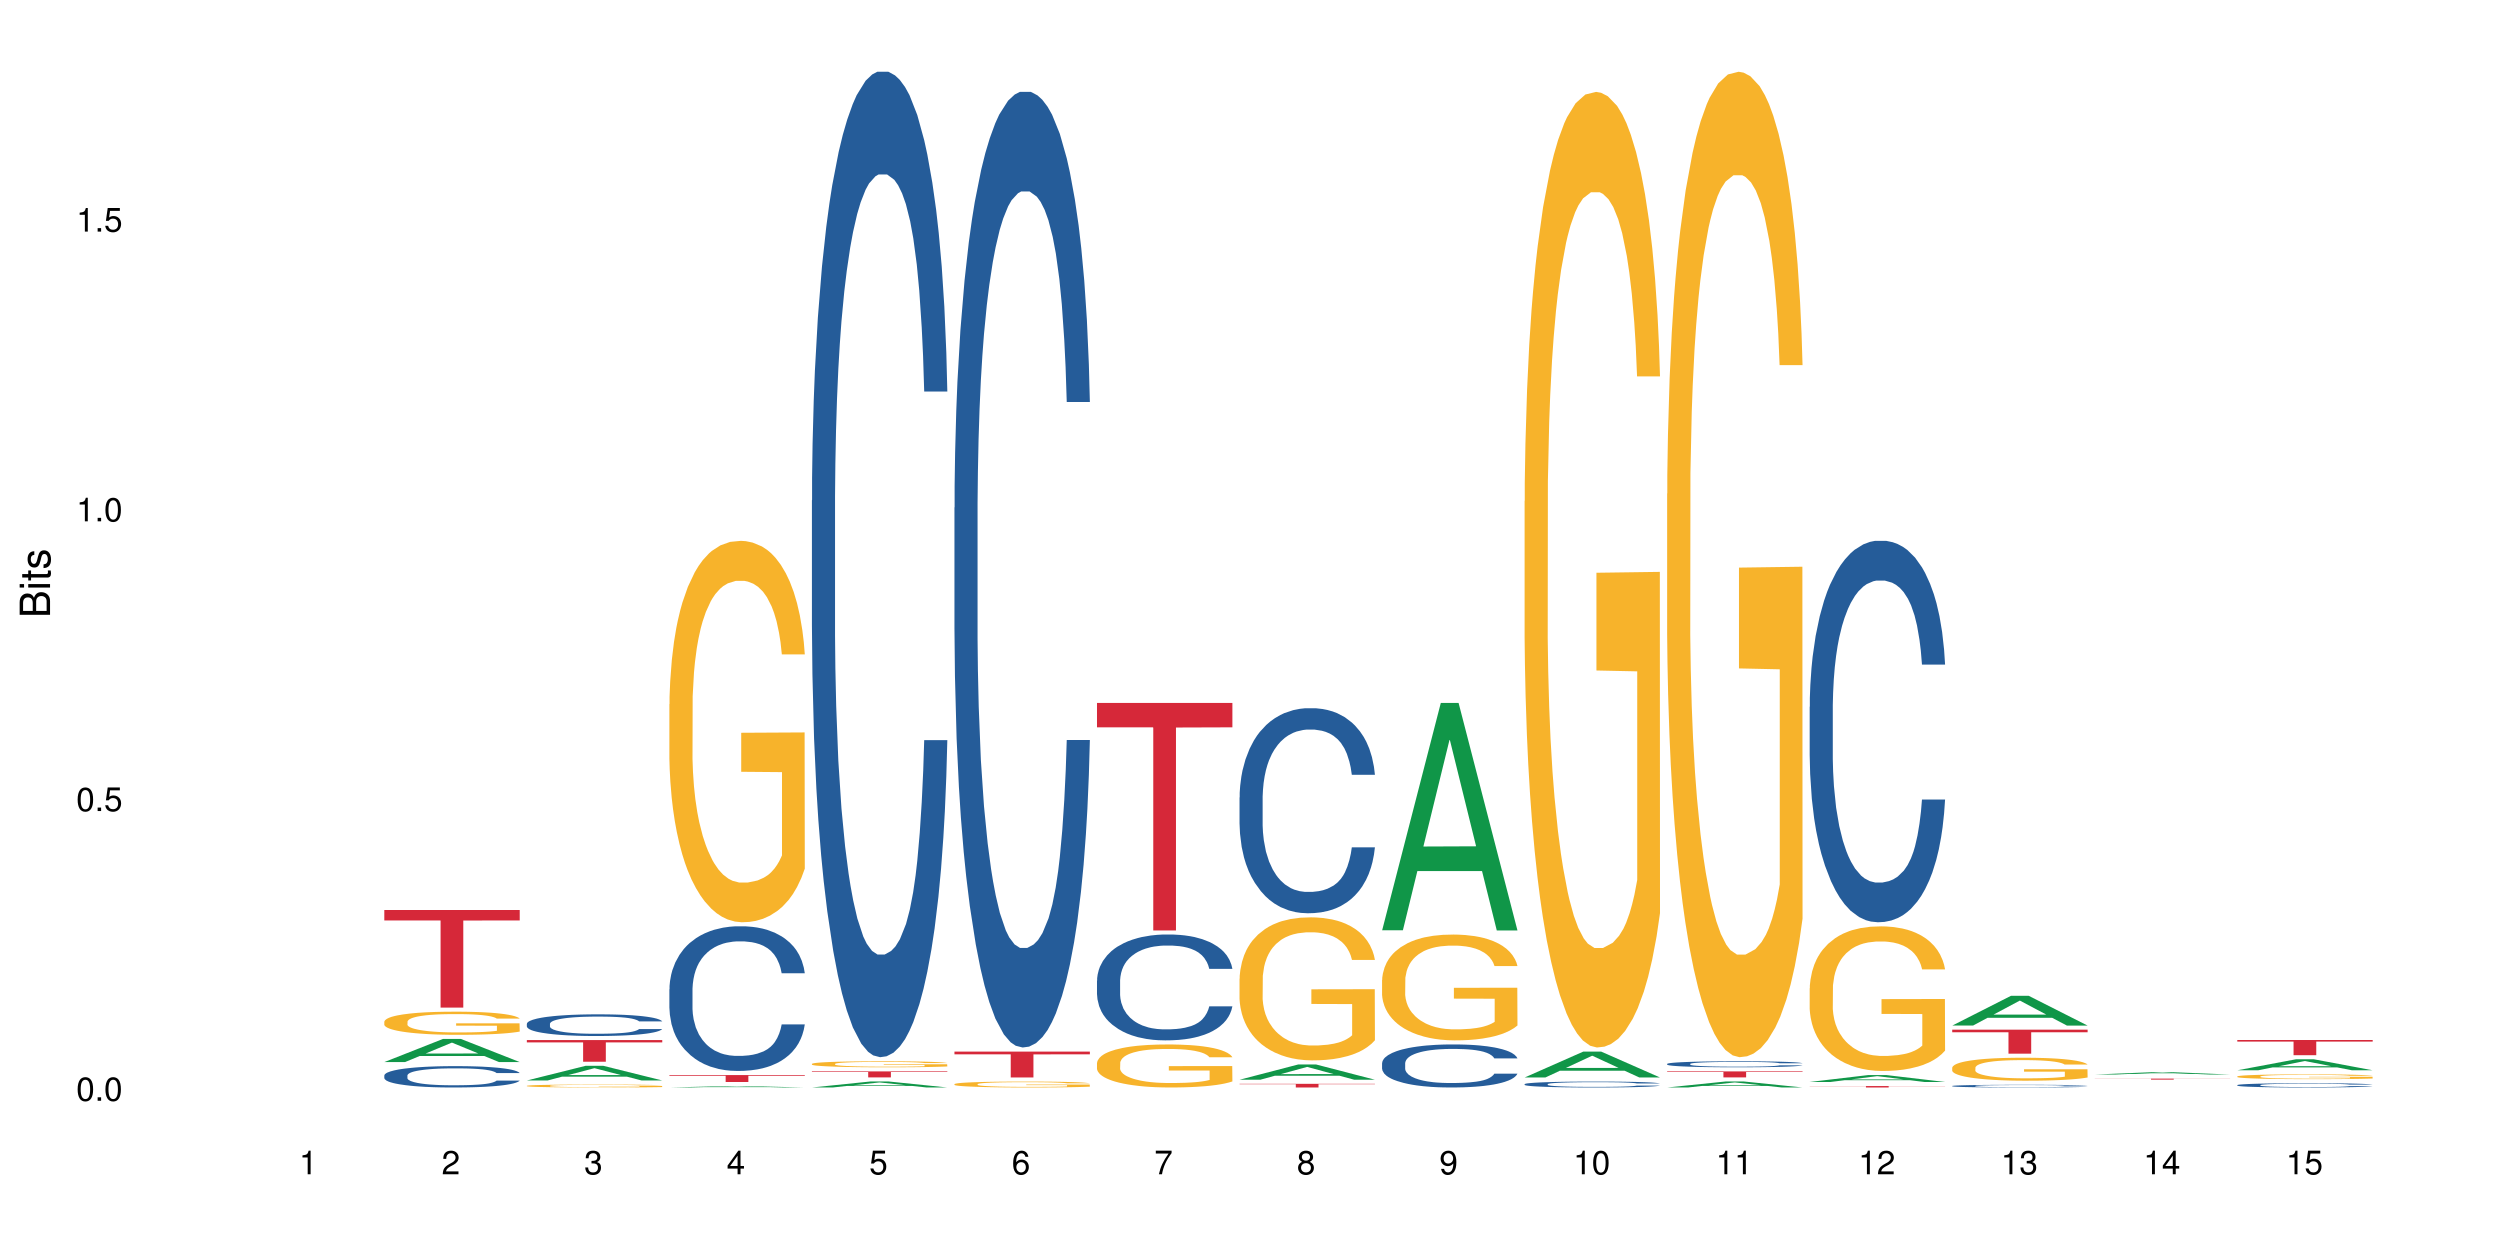 <?xml version="1.0" encoding="UTF-8"?>
<svg xmlns="http://www.w3.org/2000/svg" xmlns:xlink="http://www.w3.org/1999/xlink" width="720pt" height="360pt" viewBox="0 0 720 360" version="1.1">
<defs>
<g>
<symbol overflow="visible" id="glyph0-0">
<path style="stroke:none;" d=""/>
</symbol>
<symbol overflow="visible" id="glyph0-1">
<path style="stroke:none;" d="M 2.641 -6.797 C 2 -6.797 1.422 -6.531 1.078 -6.047 C 0.641 -5.453 0.406 -4.547 0.406 -3.297 C 0.406 -1 1.188 0.219 2.641 0.219 C 4.078 0.219 4.859 -1 4.859 -3.234 C 4.859 -4.562 4.656 -5.438 4.203 -6.047 C 3.844 -6.531 3.281 -6.797 2.641 -6.797 Z M 2.641 -6.047 C 3.547 -6.047 4 -5.125 4 -3.312 C 4 -1.375 3.562 -0.484 2.625 -0.484 C 1.734 -0.484 1.281 -1.422 1.281 -3.281 C 1.281 -5.141 1.734 -6.047 2.641 -6.047 Z M 2.641 -6.047 "/>
</symbol>
<symbol overflow="visible" id="glyph0-2">
<path style="stroke:none;" d="M 1.828 -1 L 0.828 -1 L 0.828 0 L 1.828 0 Z M 1.828 -1 "/>
</symbol>
<symbol overflow="visible" id="glyph0-3">
<path style="stroke:none;" d="M 4.562 -6.797 L 1.062 -6.797 L 0.547 -3.094 L 1.328 -3.094 C 1.719 -3.562 2.047 -3.734 2.578 -3.734 C 3.484 -3.734 4.062 -3.109 4.062 -2.094 C 4.062 -1.125 3.484 -0.531 2.578 -0.531 C 1.828 -0.531 1.375 -0.906 1.188 -1.672 L 0.328 -1.672 C 0.453 -1.109 0.547 -0.844 0.75 -0.594 C 1.125 -0.078 1.828 0.219 2.594 0.219 C 3.969 0.219 4.922 -0.781 4.922 -2.219 C 4.922 -3.562 4.031 -4.484 2.719 -4.484 C 2.25 -4.484 1.859 -4.359 1.469 -4.062 L 1.734 -5.969 L 4.562 -5.969 Z M 4.562 -6.797 "/>
</symbol>
<symbol overflow="visible" id="glyph0-4">
<path style="stroke:none;" d="M 2.484 -4.844 L 2.484 0 L 3.328 0 L 3.328 -6.797 L 2.766 -6.797 C 2.469 -5.75 2.281 -5.609 0.984 -5.453 L 0.984 -4.844 Z M 2.484 -4.844 "/>
</symbol>
<symbol overflow="visible" id="glyph0-5">
<path style="stroke:none;" d="M 4.859 -0.828 L 1.281 -0.828 C 1.359 -1.391 1.672 -1.75 2.5 -2.234 L 3.469 -2.75 C 4.406 -3.266 4.906 -3.969 4.906 -4.812 C 4.906 -5.375 4.672 -5.906 4.266 -6.266 C 3.859 -6.625 3.375 -6.797 2.719 -6.797 C 1.859 -6.797 1.219 -6.5 0.844 -5.922 C 0.609 -5.562 0.5 -5.125 0.484 -4.438 L 1.328 -4.438 C 1.359 -4.906 1.406 -5.188 1.531 -5.406 C 1.75 -5.812 2.188 -6.062 2.703 -6.062 C 3.469 -6.062 4.031 -5.516 4.031 -4.781 C 4.031 -4.25 3.719 -3.797 3.125 -3.438 L 2.234 -2.938 C 0.812 -2.141 0.406 -1.5 0.328 0 L 4.859 0 Z M 4.859 -0.828 "/>
</symbol>
<symbol overflow="visible" id="glyph0-6">
<path style="stroke:none;" d="M 2.125 -3.125 L 2.578 -3.125 C 3.516 -3.125 3.984 -2.703 3.984 -1.891 C 3.984 -1.031 3.469 -0.531 2.578 -0.531 C 1.656 -0.531 1.203 -0.984 1.156 -1.969 L 0.312 -1.969 C 0.344 -1.422 0.438 -1.078 0.609 -0.766 C 0.953 -0.109 1.625 0.219 2.547 0.219 C 3.953 0.219 4.859 -0.609 4.859 -1.906 C 4.859 -2.766 4.516 -3.25 3.703 -3.516 C 4.344 -3.766 4.656 -4.25 4.656 -4.938 C 4.656 -6.109 3.875 -6.797 2.578 -6.797 C 1.203 -6.797 0.484 -6.047 0.453 -4.609 L 1.297 -4.609 C 1.312 -5.016 1.344 -5.25 1.453 -5.453 C 1.641 -5.828 2.062 -6.062 2.594 -6.062 C 3.344 -6.062 3.797 -5.625 3.797 -4.906 C 3.797 -4.422 3.609 -4.141 3.25 -3.984 C 3.016 -3.891 2.719 -3.844 2.125 -3.844 Z M 2.125 -3.125 "/>
</symbol>
<symbol overflow="visible" id="glyph0-7">
<path style="stroke:none;" d="M 3.141 -1.625 L 3.141 0 L 3.984 0 L 3.984 -1.625 L 4.984 -1.625 L 4.984 -2.391 L 3.984 -2.391 L 3.984 -6.797 L 3.359 -6.797 L 0.266 -2.516 L 0.266 -1.625 Z M 3.141 -2.391 L 1 -2.391 L 3.141 -5.359 Z M 3.141 -2.391 "/>
</symbol>
<symbol overflow="visible" id="glyph0-8">
<path style="stroke:none;" d="M 4.781 -5.031 C 4.609 -6.141 3.891 -6.797 2.844 -6.797 C 2.094 -6.797 1.422 -6.438 1.031 -5.828 C 0.609 -5.172 0.406 -4.344 0.406 -3.094 C 0.406 -1.953 0.578 -1.234 0.984 -0.625 C 1.359 -0.078 1.953 0.219 2.703 0.219 C 3.984 0.219 4.922 -0.734 4.922 -2.078 C 4.922 -3.344 4.062 -4.234 2.844 -4.234 C 2.172 -4.234 1.641 -3.969 1.281 -3.469 C 1.281 -5.125 1.828 -6.047 2.797 -6.047 C 3.391 -6.047 3.797 -5.672 3.938 -5.031 Z M 2.734 -3.484 C 3.547 -3.484 4.062 -2.922 4.062 -2 C 4.062 -1.156 3.484 -0.531 2.703 -0.531 C 1.922 -0.531 1.328 -1.188 1.328 -2.047 C 1.328 -2.891 1.906 -3.484 2.734 -3.484 Z M 2.734 -3.484 "/>
</symbol>
<symbol overflow="visible" id="glyph0-9">
<path style="stroke:none;" d="M 4.984 -6.797 L 0.438 -6.797 L 0.438 -5.969 L 4.109 -5.969 C 2.5 -3.656 1.828 -2.234 1.328 0 L 2.219 0 C 2.594 -2.172 3.453 -4.047 4.984 -6.094 Z M 4.984 -6.797 "/>
</symbol>
<symbol overflow="visible" id="glyph0-10">
<path style="stroke:none;" d="M 3.75 -3.578 C 4.453 -4 4.688 -4.344 4.688 -4.984 C 4.688 -6.047 3.844 -6.797 2.641 -6.797 C 1.438 -6.797 0.594 -6.047 0.594 -4.984 C 0.594 -4.359 0.828 -4.016 1.516 -3.578 C 0.734 -3.203 0.359 -2.641 0.359 -1.891 C 0.359 -0.641 1.297 0.219 2.641 0.219 C 3.984 0.219 4.922 -0.641 4.922 -1.875 C 4.922 -2.641 4.531 -3.203 3.75 -3.578 Z M 2.641 -6.047 C 3.359 -6.047 3.812 -5.625 3.812 -4.969 C 3.812 -4.344 3.344 -3.922 2.641 -3.922 C 1.922 -3.922 1.453 -4.344 1.453 -4.984 C 1.453 -5.625 1.922 -6.047 2.641 -6.047 Z M 2.641 -3.203 C 3.484 -3.203 4.062 -2.672 4.062 -1.875 C 4.062 -1.062 3.484 -0.531 2.625 -0.531 C 1.797 -0.531 1.219 -1.078 1.219 -1.875 C 1.219 -2.672 1.797 -3.203 2.641 -3.203 Z M 2.641 -3.203 "/>
</symbol>
<symbol overflow="visible" id="glyph0-11">
<path style="stroke:none;" d="M 0.516 -1.547 C 0.672 -0.438 1.406 0.219 2.438 0.219 C 3.188 0.219 3.859 -0.141 4.266 -0.75 C 4.688 -1.406 4.891 -2.25 4.891 -3.484 C 4.891 -4.625 4.703 -5.359 4.312 -5.953 C 3.938 -6.5 3.344 -6.797 2.594 -6.797 C 1.297 -6.797 0.359 -5.844 0.359 -4.516 C 0.359 -3.25 1.234 -2.344 2.453 -2.344 C 3.094 -2.344 3.562 -2.578 4.016 -3.109 C 4 -1.453 3.469 -0.531 2.5 -0.531 C 1.906 -0.531 1.484 -0.906 1.359 -1.547 Z M 2.578 -6.062 C 3.375 -6.062 3.969 -5.406 3.969 -4.531 C 3.969 -3.688 3.375 -3.094 2.547 -3.094 C 1.734 -3.094 1.234 -3.672 1.234 -4.578 C 1.234 -5.438 1.797 -6.062 2.578 -6.062 Z M 2.578 -6.062 "/>
</symbol>
<symbol overflow="visible" id="glyph1-0">
<path style="stroke:none;" d=""/>
</symbol>
<symbol overflow="visible" id="glyph1-1">
<path style="stroke:none;" d="M 0 -0.953 L 0 -4.891 C 0 -5.719 -0.234 -6.344 -0.734 -6.797 C -1.188 -7.234 -1.812 -7.469 -2.5 -7.469 C -3.547 -7.469 -4.188 -7 -4.625 -5.875 C -4.984 -6.672 -5.641 -7.094 -6.531 -7.094 C -7.156 -7.094 -7.734 -6.859 -8.141 -6.391 C -8.562 -5.938 -8.75 -5.344 -8.75 -4.5 L -8.75 -0.953 Z M -4.984 -2.062 L -7.766 -2.062 L -7.766 -4.219 C -7.766 -4.844 -7.688 -5.203 -7.453 -5.5 C -7.219 -5.812 -6.859 -5.969 -6.375 -5.969 C -5.906 -5.969 -5.531 -5.812 -5.297 -5.5 C -5.062 -5.203 -4.984 -4.844 -4.984 -4.219 Z M -0.984 -2.062 L -4 -2.062 L -4 -4.781 C -4 -5.328 -3.859 -5.688 -3.578 -5.953 C -3.297 -6.219 -2.922 -6.359 -2.484 -6.359 C -2.062 -6.359 -1.688 -6.219 -1.406 -5.953 C -1.109 -5.688 -0.984 -5.328 -0.984 -4.781 Z M -0.984 -2.062 "/>
</symbol>
<symbol overflow="visible" id="glyph1-2">
<path style="stroke:none;" d="M -6.281 -1.797 L -6.281 -0.797 L 0 -0.797 L 0 -1.797 Z M -8.75 -1.797 L -8.75 -0.797 L -7.484 -0.797 L -7.484 -1.797 Z M -8.75 -1.797 "/>
</symbol>
<symbol overflow="visible" id="glyph1-3">
<path style="stroke:none;" d="M -6.281 -3.047 L -6.281 -2.016 L -8.016 -2.016 L -8.016 -1.016 L -6.281 -1.016 L -6.281 -0.172 L -5.469 -0.172 L -5.469 -1.016 L -0.719 -1.016 C -0.078 -1.016 0.281 -1.453 0.281 -2.234 C 0.281 -2.469 0.25 -2.719 0.188 -3.047 L -0.641 -3.047 C -0.609 -2.922 -0.594 -2.766 -0.594 -2.562 C -0.594 -2.141 -0.719 -2.016 -1.156 -2.016 L -5.469 -2.016 L -5.469 -3.047 Z M -6.281 -3.047 "/>
</symbol>
<symbol overflow="visible" id="glyph1-4">
<path style="stroke:none;" d="M -4.531 -5.25 C -5.766 -5.25 -6.469 -4.422 -6.469 -2.969 C -6.469 -1.516 -5.719 -0.562 -4.547 -0.562 C -3.562 -0.562 -3.094 -1.062 -2.734 -2.562 L -2.516 -3.484 C -2.344 -4.188 -2.094 -4.469 -1.625 -4.469 C -1.047 -4.469 -0.641 -3.875 -0.641 -3 C -0.641 -2.453 -0.797 -2 -1.062 -1.75 C -1.25 -1.594 -1.422 -1.531 -1.875 -1.469 L -1.875 -0.406 C -0.422 -0.453 0.281 -1.266 0.281 -2.922 C 0.281 -4.5 -0.5 -5.516 -1.719 -5.516 C -2.656 -5.516 -3.172 -4.984 -3.469 -3.734 L -3.703 -2.766 C -3.891 -1.953 -4.156 -1.609 -4.594 -1.609 C -5.172 -1.609 -5.547 -2.125 -5.547 -2.938 C -5.547 -3.75 -5.203 -4.172 -4.531 -4.203 Z M -4.531 -5.25 "/>
</symbol>
</g>
</defs>
<g id="surface51728">
<rect x="0" y="0" width="720" height="360" style="fill:rgb(100%,100%,100%);fill-opacity:1;stroke:none;"/>
<path style=" stroke:none;fill-rule:nonzero;fill:rgb(6.275%,58.824%,28.235%);fill-opacity:1;" d="M 110.68 305.867 L 110.723 305.863 L 127.598 299.207 L 132.719 299.207 L 149.68 305.875 L 143.719 305.875 L 139.469 304.133 L 120.848 304.133 L 116.68 305.867 L 110.68 305.867 L 122.637 303.414 L 137.762 303.406 L 130.223 300.297 L 130.137 300.289 L 130.055 300.309 L 122.598 303.406 L 122.637 303.414 Z M 110.68 305.867 "/>
<path style=" stroke:none;fill-rule:nonzero;fill:rgb(14.51%,36.078%,60%);fill-opacity:1;" d="M 110.68 309.723 L 110.727 309.719 L 110.727 309.582 L 110.871 309.371 L 111.203 309.102 L 111.535 308.914 L 112.391 308.582 L 113.582 308.262 L 114.816 308.016 L 115.723 307.871 L 116.531 307.758 L 118.383 307.551 L 119.574 307.441 L 120.859 307.348 L 122.426 307.25 L 123.57 307.195 L 126.137 307.105 L 128.039 307.066 L 129.512 307.051 L 132.699 307.051 L 134.602 307.07 L 135.98 307.102 L 137.504 307.145 L 138.789 307.195 L 141.023 307.32 L 143.02 307.477 L 143.922 307.566 L 145.352 307.742 L 146.445 307.91 L 147.207 308.055 L 148.062 308.262 L 148.82 308.516 L 149.395 308.801 L 149.68 309.043 L 143.02 309.043 L 142.688 308.82 L 142.305 308.645 L 141.594 308.414 L 140.879 308.254 L 139.883 308.09 L 138.977 307.98 L 137.742 307.875 L 136.648 307.809 L 135.504 307.758 L 134.41 307.723 L 132.32 307.691 L 129.895 307.691 L 128.988 307.703 L 127.137 307.746 L 126.137 307.785 L 124.711 307.863 L 123.711 307.938 L 122.523 308.051 L 121.715 308.145 L 120.715 308.293 L 120 308.422 L 119.191 308.605 L 118.719 308.746 L 118.289 308.902 L 117.91 309.09 L 117.625 309.285 L 117.434 309.492 L 117.34 309.695 L 117.34 310.566 L 117.434 310.77 L 117.672 311.004 L 118.289 311.348 L 119.191 311.645 L 120.238 311.883 L 121.238 312.051 L 121.809 312.129 L 122.57 312.219 L 123.758 312.332 L 125.473 312.441 L 126.469 312.488 L 127.992 312.531 L 129.562 312.555 L 131.652 312.555 L 133.508 312.531 L 134.746 312.504 L 136.027 312.461 L 137.789 312.363 L 138.883 312.273 L 139.832 312.168 L 140.547 312.062 L 141.023 311.973 L 141.734 311.797 L 142.305 311.605 L 142.734 311.41 L 143.02 311.219 L 149.68 311.219 L 149.395 311.441 L 148.965 311.66 L 148.535 311.824 L 147.871 312.023 L 147.109 312.195 L 146.016 312.391 L 145.113 312.523 L 143.922 312.664 L 142.828 312.77 L 141.641 312.863 L 139.883 312.977 L 138.738 313.031 L 137.504 313.082 L 136.027 313.129 L 134.176 313.168 L 132.176 313.191 L 130.32 313.195 L 128.324 313.184 L 126.852 313.164 L 124.898 313.113 L 122.473 313.012 L 120.715 312.902 L 119.336 312.797 L 118.148 312.684 L 116.816 312.531 L 115.102 312.285 L 114.059 312.094 L 113.344 311.938 L 112.535 311.719 L 111.965 311.523 L 111.297 311.207 L 110.824 310.809 L 110.68 310.5 Z M 110.68 309.723 "/>
<path style=" stroke:none;fill-rule:nonzero;fill:rgb(96.863%,70.196%,16.863%);fill-opacity:1;" d="M 110.68 294.219 L 110.727 294.211 L 110.727 294.09 L 110.918 293.816 L 111.395 293.438 L 112.012 293.129 L 112.676 292.883 L 113.105 292.758 L 113.82 292.574 L 114.438 292.441 L 116.008 292.164 L 118.004 291.91 L 119.098 291.801 L 120.336 291.695 L 122.094 291.582 L 122.902 291.539 L 125.375 291.441 L 128.18 291.379 L 131.273 291.363 L 132.699 291.367 L 134.648 291.391 L 137.312 291.461 L 138.836 291.52 L 140.023 291.582 L 141.262 291.66 L 142.781 291.781 L 144.207 291.93 L 145.352 292.074 L 146.492 292.258 L 147.441 292.453 L 148.25 292.664 L 148.965 292.922 L 149.395 293.133 L 149.68 293.348 L 143.066 293.348 L 142.688 293.133 L 142.258 292.969 L 141.547 292.77 L 140.832 292.621 L 140.117 292.508 L 138.789 292.348 L 137.645 292.25 L 136.219 292.164 L 134.84 292.109 L 133.27 292.074 L 132.32 292.062 L 129.797 292.062 L 127.516 292.105 L 126.184 292.152 L 125.234 292.203 L 123.902 292.293 L 123.094 292.367 L 122.617 292.414 L 121.191 292.605 L 120.238 292.773 L 119.715 292.891 L 119.051 293.074 L 118.574 293.238 L 118.051 293.48 L 117.766 293.664 L 117.387 294.078 L 117.34 295.176 L 117.48 295.406 L 117.766 295.656 L 118.148 295.875 L 118.719 296.105 L 119.289 296.281 L 120.285 296.52 L 121.145 296.68 L 121.809 296.781 L 123.094 296.945 L 123.617 297 L 124.852 297.109 L 126.137 297.195 L 127.707 297.27 L 128.895 297.305 L 130.797 297.336 L 133.223 297.336 L 136.078 297.301 L 137.883 297.25 L 139.121 297.203 L 139.93 297.16 L 140.926 297.094 L 141.641 297.031 L 142.305 296.965 L 143.113 296.863 L 143.113 295.406 L 131.367 295.398 L 131.367 294.719 L 149.629 294.711 L 149.68 297.094 L 148.68 297.258 L 147.441 297.414 L 146.254 297.539 L 145.016 297.641 L 143.258 297.758 L 141.832 297.828 L 139.645 297.914 L 137.645 297.969 L 135.555 298.008 L 133.699 298.023 L 131.512 298.031 L 129.562 298.02 L 127.469 297.98 L 125.805 297.934 L 124.281 297.871 L 122.762 297.793 L 120.859 297.664 L 119.621 297.562 L 118.336 297.434 L 117.055 297.281 L 115.91 297.117 L 115.152 296.988 L 114.391 296.844 L 113.582 296.66 L 112.82 296.453 L 112.25 296.266 L 111.727 296.051 L 111.348 295.852 L 110.965 295.578 L 110.773 295.355 L 110.68 295.168 Z M 110.68 294.219 "/>
<path style=" stroke:none;fill-rule:nonzero;fill:rgb(83.922%,15.686%,22.353%);fill-opacity:1;" d="M 110.68 262.078 L 149.68 262.078 L 149.68 265.086 L 133.426 265.113 L 133.426 290.188 L 126.887 290.188 L 126.887 265.141 L 126.793 265.086 L 110.68 265.086 Z M 110.68 262.078 "/>
<path style=" stroke:none;fill-rule:nonzero;fill:rgb(6.275%,58.824%,28.235%);fill-opacity:1;" d="M 151.73 311.172 L 151.773 311.168 L 168.648 306.957 L 173.77 306.957 L 190.73 311.176 L 184.77 311.176 L 180.52 310.074 L 161.898 310.074 L 157.73 311.172 L 151.73 311.172 L 163.688 309.617 L 178.812 309.613 L 171.27 307.648 L 171.188 307.645 L 171.105 307.656 L 163.648 309.613 L 163.688 309.617 Z M 151.73 311.172 "/>
<path style=" stroke:none;fill-rule:nonzero;fill:rgb(14.51%,36.078%,60%);fill-opacity:1;" d="M 151.73 294.848 L 151.777 294.844 L 151.777 294.703 L 151.922 294.488 L 152.254 294.215 L 152.586 294.027 L 153.441 293.691 L 154.633 293.363 L 155.867 293.113 L 156.773 292.965 L 157.582 292.852 L 159.434 292.641 L 160.625 292.531 L 161.91 292.438 L 163.477 292.34 L 164.617 292.281 L 167.188 292.191 L 169.09 292.152 L 170.562 292.133 L 173.75 292.133 L 175.652 292.156 L 177.031 292.184 L 178.555 292.23 L 179.84 292.281 L 182.074 292.406 L 184.07 292.566 L 184.973 292.656 L 186.402 292.836 L 187.496 293.008 L 188.254 293.152 L 189.113 293.363 L 189.871 293.621 L 190.445 293.914 L 190.73 294.156 L 184.07 294.156 L 183.738 293.93 L 183.355 293.754 L 182.645 293.52 L 181.93 293.355 L 180.934 293.188 L 180.027 293.078 L 178.793 292.973 L 177.699 292.902 L 176.555 292.852 L 175.461 292.816 L 173.371 292.785 L 170.945 292.785 L 170.039 292.797 L 168.188 292.84 L 167.188 292.879 L 165.762 292.961 L 164.762 293.035 L 163.574 293.148 L 162.766 293.246 L 161.766 293.395 L 161.051 293.523 L 160.242 293.715 L 159.77 293.855 L 159.34 294.016 L 158.961 294.203 L 158.676 294.402 L 158.484 294.613 L 158.391 294.82 L 158.391 295.703 L 158.484 295.906 L 158.723 296.148 L 159.34 296.496 L 160.242 296.797 L 161.289 297.035 L 162.289 297.207 L 162.859 297.289 L 163.621 297.379 L 164.809 297.492 L 166.52 297.605 L 167.52 297.652 L 169.043 297.699 L 170.613 297.723 L 172.703 297.723 L 174.559 297.699 L 175.797 297.668 L 177.078 297.625 L 178.84 297.527 L 179.934 297.438 L 180.883 297.328 L 181.598 297.219 L 182.074 297.129 L 182.785 296.953 L 183.355 296.758 L 183.785 296.559 L 184.07 296.363 L 190.73 296.363 L 190.445 296.594 L 190.016 296.816 L 189.586 296.98 L 188.922 297.18 L 188.16 297.355 L 187.066 297.555 L 186.164 297.688 L 184.973 297.828 L 183.879 297.938 L 182.691 298.035 L 180.934 298.148 L 179.789 298.207 L 178.555 298.258 L 177.078 298.301 L 175.227 298.344 L 173.227 298.367 L 171.371 298.371 L 169.375 298.359 L 167.902 298.336 L 165.949 298.285 L 163.523 298.184 L 161.766 298.074 L 160.387 297.965 L 159.199 297.852 L 157.867 297.699 L 156.152 297.449 L 155.105 297.254 L 154.395 297.094 L 153.586 296.871 L 153.016 296.672 L 152.348 296.352 L 151.875 295.949 L 151.73 295.633 Z M 151.73 294.848 "/>
<path style=" stroke:none;fill-rule:nonzero;fill:rgb(96.863%,70.196%,16.863%);fill-opacity:1;" d="M 151.73 312.711 L 151.777 312.711 L 151.777 312.695 L 151.969 312.66 L 152.445 312.613 L 153.062 312.574 L 153.727 312.543 L 154.156 312.527 L 154.871 312.504 L 155.488 312.484 L 157.059 312.453 L 159.055 312.418 L 160.148 312.406 L 161.387 312.391 L 163.145 312.375 L 163.953 312.371 L 166.426 312.359 L 169.23 312.352 L 172.324 312.348 L 173.75 312.352 L 175.699 312.352 L 178.363 312.363 L 179.887 312.371 L 181.074 312.375 L 182.312 312.387 L 183.832 312.402 L 185.258 312.422 L 186.402 312.441 L 187.543 312.461 L 188.492 312.488 L 189.301 312.516 L 190.016 312.547 L 190.445 312.574 L 190.73 312.602 L 184.117 312.602 L 183.738 312.574 L 183.309 312.555 L 182.598 312.527 L 181.883 312.508 L 181.168 312.496 L 179.84 312.473 L 178.695 312.461 L 177.27 312.453 L 175.891 312.445 L 174.32 312.441 L 173.371 312.438 L 170.848 312.438 L 168.566 312.445 L 167.234 312.449 L 166.285 312.457 L 164.953 312.469 L 164.145 312.477 L 163.668 312.484 L 162.242 312.508 L 161.289 312.527 L 160.766 312.543 L 160.102 312.566 L 159.625 312.586 L 159.102 312.617 L 158.816 312.641 L 158.438 312.695 L 158.391 312.832 L 158.531 312.863 L 158.816 312.895 L 159.199 312.922 L 159.77 312.953 L 160.34 312.973 L 161.336 313.004 L 162.195 313.023 L 162.859 313.039 L 164.145 313.059 L 164.668 313.066 L 165.902 313.078 L 167.188 313.09 L 168.758 313.098 L 169.945 313.105 L 171.848 313.109 L 174.273 313.109 L 177.129 313.102 L 178.934 313.098 L 180.172 313.09 L 180.98 313.086 L 181.977 313.078 L 182.691 313.07 L 183.355 313.059 L 184.164 313.047 L 184.164 312.863 L 172.418 312.863 L 172.418 312.773 L 190.68 312.773 L 190.73 313.078 L 189.73 313.098 L 188.492 313.117 L 187.305 313.133 L 186.066 313.145 L 184.309 313.16 L 182.883 313.172 L 180.695 313.18 L 178.695 313.188 L 176.605 313.191 L 174.75 313.195 L 170.613 313.195 L 168.52 313.191 L 166.855 313.184 L 165.332 313.176 L 163.812 313.164 L 161.91 313.148 L 160.672 313.137 L 159.387 313.121 L 158.105 313.102 L 156.961 313.078 L 156.203 313.062 L 155.441 313.047 L 154.633 313.023 L 153.871 312.996 L 153.301 312.973 L 152.777 312.945 L 152.398 312.918 L 152.016 312.883 L 151.824 312.855 L 151.73 312.832 Z M 151.73 312.711 "/>
<path style=" stroke:none;fill-rule:nonzero;fill:rgb(83.922%,15.686%,22.353%);fill-opacity:1;" d="M 151.73 299.547 L 190.73 299.547 L 190.73 300.215 L 174.477 300.219 L 174.477 305.785 L 167.938 305.785 L 167.938 300.227 L 167.84 300.215 L 151.73 300.215 Z M 151.73 299.547 "/>
<path style=" stroke:none;fill-rule:nonzero;fill:rgb(6.275%,58.824%,28.235%);fill-opacity:1;" d="M 192.781 313.195 L 192.824 313.195 L 209.695 312.785 L 214.82 312.785 L 231.781 313.195 L 225.82 313.195 L 221.57 313.09 L 202.949 313.09 L 198.781 313.195 L 192.781 313.195 L 204.738 313.043 L 219.863 313.043 L 212.32 312.852 L 212.156 312.852 L 204.699 313.043 L 204.738 313.043 Z M 192.781 313.195 "/>
<path style=" stroke:none;fill-rule:nonzero;fill:rgb(14.51%,36.078%,60%);fill-opacity:1;" d="M 192.781 284.91 L 192.828 284.871 L 192.828 283.957 L 192.973 282.512 L 193.305 280.684 L 193.637 279.426 L 194.492 277.18 L 195.684 275.012 L 196.918 273.336 L 197.824 272.348 L 198.633 271.586 L 200.484 270.176 L 201.676 269.453 L 202.957 268.805 L 204.527 268.156 L 205.668 267.777 L 208.238 267.168 L 210.141 266.902 L 211.613 266.789 L 214.801 266.789 L 216.703 266.941 L 218.082 267.129 L 219.605 267.434 L 220.887 267.777 L 223.125 268.613 L 225.121 269.68 L 226.023 270.289 L 227.453 271.469 L 228.547 272.613 L 229.305 273.602 L 230.164 275.012 L 230.922 276.723 L 231.496 278.664 L 231.781 280.305 L 225.121 280.305 L 224.789 278.781 L 224.406 277.602 L 223.695 276.039 L 222.98 274.934 L 221.984 273.832 L 221.078 273.105 L 219.844 272.383 L 218.75 271.926 L 217.605 271.586 L 216.512 271.355 L 214.422 271.129 L 211.996 271.129 L 211.09 271.203 L 209.238 271.508 L 208.238 271.773 L 206.812 272.309 L 205.812 272.805 L 204.625 273.562 L 203.816 274.211 L 202.816 275.203 L 202.102 276.078 L 201.293 277.332 L 200.82 278.285 L 200.391 279.352 L 200.012 280.605 L 199.727 281.941 L 199.535 283.348 L 199.441 284.719 L 199.441 290.621 L 199.535 291.992 L 199.773 293.59 L 200.391 295.91 L 201.293 297.93 L 202.34 299.527 L 203.34 300.672 L 203.91 301.203 L 204.672 301.812 L 205.859 302.574 L 207.57 303.336 L 208.57 303.641 L 210.094 303.945 L 211.664 304.098 L 213.754 304.098 L 215.609 303.945 L 216.848 303.754 L 218.129 303.449 L 219.891 302.805 L 220.984 302.195 L 221.934 301.469 L 222.648 300.746 L 223.125 300.137 L 223.836 298.957 L 224.406 297.664 L 224.836 296.332 L 225.121 295.035 L 231.781 295.035 L 231.496 296.559 L 231.066 298.043 L 230.637 299.148 L 229.973 300.48 L 229.211 301.66 L 228.117 302.992 L 227.215 303.867 L 226.023 304.82 L 224.93 305.543 L 223.742 306.191 L 221.984 306.953 L 220.84 307.332 L 219.605 307.676 L 218.129 307.98 L 216.277 308.246 L 214.277 308.398 L 212.422 308.438 L 210.426 308.363 L 208.953 308.211 L 207 307.867 L 204.574 307.18 L 202.816 306.457 L 201.438 305.734 L 200.25 304.973 L 198.918 303.945 L 197.203 302.27 L 196.156 300.977 L 195.445 299.91 L 194.637 298.426 L 194.066 297.094 L 193.398 294.961 L 192.926 292.258 L 192.781 290.164 Z M 192.781 284.91 "/>
<path style=" stroke:none;fill-rule:nonzero;fill:rgb(96.863%,70.196%,16.863%);fill-opacity:1;" d="M 192.781 202.812 L 192.828 202.711 L 192.828 200.703 L 193.02 196.191 L 193.496 189.969 L 194.113 184.855 L 194.777 180.84 L 195.207 178.734 L 195.922 175.723 L 196.539 173.516 L 198.109 169.004 L 200.105 164.789 L 201.199 162.984 L 202.438 161.277 L 204.195 159.371 L 205.004 158.668 L 207.477 157.062 L 210.281 156.062 L 213.375 155.762 L 214.801 155.859 L 216.75 156.262 L 219.414 157.367 L 220.938 158.367 L 222.125 159.371 L 223.363 160.676 L 224.883 162.684 L 226.309 165.09 L 227.453 167.496 L 228.594 170.508 L 229.543 173.719 L 230.352 177.23 L 231.066 181.441 L 231.496 184.953 L 231.781 188.465 L 225.168 188.465 L 224.789 184.953 L 224.359 182.246 L 223.648 178.934 L 222.934 176.527 L 222.219 174.621 L 220.887 172.012 L 219.746 170.406 L 218.32 169.004 L 216.941 168.102 L 215.371 167.496 L 214.422 167.297 L 211.898 167.297 L 209.617 168 L 208.285 168.801 L 207.336 169.605 L 206.004 171.109 L 205.195 172.312 L 204.719 173.117 L 203.293 176.227 L 202.34 179.035 L 201.816 180.941 L 201.152 183.949 L 200.676 186.66 L 200.152 190.672 L 199.867 193.684 L 199.488 200.504 L 199.441 218.562 L 199.582 222.375 L 199.867 226.488 L 200.25 230.098 L 200.82 233.91 L 201.391 236.82 L 202.387 240.734 L 203.246 243.34 L 203.91 245.047 L 205.195 247.754 L 205.719 248.66 L 206.953 250.465 L 208.238 251.867 L 209.809 253.074 L 210.996 253.676 L 212.898 254.176 L 215.324 254.176 L 218.18 253.574 L 219.984 252.77 L 221.223 251.969 L 222.031 251.266 L 223.027 250.164 L 223.742 249.16 L 224.406 248.055 L 225.215 246.352 L 225.215 222.375 L 213.469 222.273 L 213.469 211.039 L 231.73 210.938 L 231.781 250.164 L 230.781 252.871 L 229.543 255.48 L 228.355 257.488 L 227.117 259.191 L 225.359 261.098 L 223.934 262.301 L 221.746 263.707 L 219.746 264.609 L 217.656 265.211 L 215.801 265.512 L 213.613 265.613 L 211.664 265.41 L 209.57 264.809 L 207.906 264.008 L 206.383 263.004 L 204.859 261.699 L 202.957 259.594 L 201.723 257.887 L 200.438 255.781 L 199.152 253.273 L 198.012 250.562 L 197.25 248.457 L 196.492 246.051 L 195.684 243.039 L 194.922 239.629 L 194.352 236.52 L 193.828 233.008 L 193.445 229.699 L 193.066 225.184 L 192.875 221.57 L 192.781 218.461 Z M 192.781 202.812 "/>
<path style=" stroke:none;fill-rule:nonzero;fill:rgb(83.922%,15.686%,22.353%);fill-opacity:1;" d="M 192.781 309.613 L 231.781 309.613 L 231.781 309.824 L 215.527 309.828 L 215.527 311.609 L 208.988 311.609 L 208.988 309.828 L 208.891 309.824 L 192.781 309.824 Z M 192.781 309.613 "/>
<path style=" stroke:none;fill-rule:nonzero;fill:rgb(6.275%,58.824%,28.235%);fill-opacity:1;" d="M 233.832 313.195 L 233.875 313.191 L 250.746 311.461 L 255.871 311.461 L 272.832 313.195 L 266.871 313.195 L 262.621 312.742 L 244 312.742 L 239.832 313.195 L 233.832 313.195 L 245.789 312.555 L 260.914 312.555 L 253.371 311.746 L 253.289 311.746 L 253.207 311.75 L 245.75 312.555 L 245.789 312.555 Z M 233.832 313.195 "/>
<path style=" stroke:none;fill-rule:nonzero;fill:rgb(14.51%,36.078%,60%);fill-opacity:1;" d="M 233.832 144.148 L 233.879 143.891 L 233.879 137.664 L 234.023 127.805 L 234.355 115.352 L 234.688 106.793 L 235.543 91.484 L 236.734 76.699 L 237.969 65.285 L 238.875 58.539 L 239.684 53.352 L 241.535 43.75 L 242.727 38.824 L 244.008 34.414 L 245.578 30.004 L 246.719 27.406 L 249.289 23.258 L 251.191 21.441 L 252.664 20.664 L 255.852 20.664 L 257.754 21.699 L 259.133 22.996 L 260.656 25.074 L 261.938 27.406 L 264.176 33.117 L 266.172 40.379 L 267.074 44.531 L 268.504 52.57 L 269.598 60.355 L 270.355 67.102 L 271.215 76.699 L 271.973 88.371 L 272.543 101.602 L 272.832 112.758 L 266.172 112.758 L 265.84 102.383 L 265.457 94.34 L 264.746 83.703 L 264.031 76.18 L 263.031 68.656 L 262.129 63.727 L 260.895 58.797 L 259.801 55.684 L 258.656 53.352 L 257.562 51.793 L 255.473 50.238 L 253.047 50.238 L 252.141 50.758 L 250.289 52.832 L 249.289 54.648 L 247.863 58.281 L 246.863 61.652 L 245.676 66.84 L 244.867 71.25 L 243.867 77.996 L 243.152 83.961 L 242.344 92.523 L 241.871 99.008 L 241.441 106.273 L 241.062 114.832 L 240.777 123.914 L 240.586 133.512 L 240.492 142.852 L 240.492 183.062 L 240.586 192.402 L 240.824 203.297 L 241.441 219.121 L 242.344 232.871 L 243.391 243.766 L 244.391 251.551 L 244.961 255.18 L 245.723 259.332 L 246.91 264.52 L 248.621 269.711 L 249.621 271.785 L 251.145 273.859 L 252.711 274.898 L 254.805 274.898 L 256.66 273.859 L 257.898 272.562 L 259.18 270.488 L 260.941 266.078 L 262.035 261.926 L 262.984 256.996 L 263.699 252.07 L 264.176 247.918 L 264.887 239.875 L 265.457 231.055 L 265.887 221.977 L 266.172 213.156 L 272.832 213.156 L 272.543 223.531 L 272.117 233.648 L 271.688 241.172 L 271.023 250.254 L 270.262 258.293 L 269.168 267.375 L 268.266 273.34 L 267.074 279.828 L 265.98 284.754 L 264.793 289.164 L 263.031 294.355 L 261.891 296.949 L 260.656 299.285 L 259.18 301.359 L 257.324 303.176 L 255.328 304.211 L 253.473 304.473 L 251.477 303.953 L 250.004 302.914 L 248.051 300.582 L 245.625 295.91 L 243.867 290.98 L 242.488 286.055 L 241.297 280.863 L 239.969 273.859 L 238.254 262.445 L 237.207 253.625 L 236.496 246.359 L 235.688 236.242 L 235.117 227.164 L 234.449 212.637 L 233.977 194.219 L 233.832 179.949 Z M 233.832 144.148 "/>
<path style=" stroke:none;fill-rule:nonzero;fill:rgb(96.863%,70.196%,16.863%);fill-opacity:1;" d="M 233.832 306.391 L 233.879 306.387 L 233.879 306.355 L 234.07 306.285 L 234.547 306.188 L 235.164 306.105 L 235.828 306.043 L 236.258 306.008 L 236.973 305.961 L 237.59 305.926 L 239.16 305.855 L 241.156 305.789 L 242.25 305.762 L 243.488 305.734 L 245.246 305.703 L 246.055 305.691 L 248.527 305.668 L 251.332 305.652 L 254.426 305.648 L 255.852 305.648 L 257.801 305.656 L 260.465 305.672 L 261.988 305.688 L 263.176 305.703 L 264.414 305.723 L 265.934 305.758 L 267.359 305.793 L 268.504 305.832 L 269.645 305.879 L 270.594 305.93 L 271.402 305.984 L 272.117 306.051 L 272.543 306.105 L 272.832 306.164 L 266.219 306.164 L 265.84 306.105 L 265.41 306.066 L 264.699 306.012 L 263.984 305.973 L 263.27 305.945 L 261.938 305.902 L 260.797 305.879 L 259.371 305.855 L 257.992 305.84 L 256.422 305.832 L 255.473 305.828 L 252.949 305.828 L 250.668 305.84 L 249.336 305.852 L 248.387 305.863 L 247.055 305.891 L 246.246 305.906 L 245.77 305.922 L 244.344 305.969 L 243.391 306.016 L 242.867 306.043 L 242.203 306.09 L 241.727 306.133 L 241.203 306.199 L 240.918 306.246 L 240.539 306.352 L 240.492 306.637 L 240.633 306.699 L 240.918 306.762 L 241.297 306.82 L 241.871 306.879 L 242.441 306.926 L 243.438 306.988 L 244.297 307.027 L 244.961 307.055 L 246.246 307.098 L 246.77 307.113 L 248.004 307.141 L 249.289 307.164 L 250.859 307.184 L 252.047 307.191 L 253.949 307.199 L 256.375 307.199 L 259.227 307.191 L 261.035 307.176 L 262.273 307.164 L 263.082 307.152 L 264.078 307.137 L 264.793 307.121 L 265.457 307.102 L 266.266 307.074 L 266.266 306.699 L 254.52 306.695 L 254.52 306.52 L 272.781 306.516 L 272.832 307.137 L 271.832 307.18 L 270.594 307.219 L 269.406 307.25 L 268.168 307.277 L 266.41 307.309 L 264.984 307.328 L 262.797 307.352 L 260.797 307.363 L 258.707 307.375 L 256.852 307.379 L 254.664 307.379 L 252.711 307.375 L 250.621 307.367 L 248.957 307.355 L 247.434 307.34 L 245.91 307.316 L 244.008 307.285 L 242.773 307.258 L 241.488 307.227 L 240.203 307.184 L 239.062 307.141 L 238.301 307.109 L 237.543 307.07 L 236.734 307.023 L 235.973 306.969 L 235.402 306.922 L 234.879 306.867 L 234.496 306.812 L 234.117 306.742 L 233.926 306.684 L 233.832 306.637 Z M 233.832 306.391 "/>
<path style=" stroke:none;fill-rule:nonzero;fill:rgb(83.922%,15.686%,22.353%);fill-opacity:1;" d="M 233.832 308.555 L 272.832 308.555 L 272.832 308.738 L 256.578 308.742 L 256.578 310.289 L 250.039 310.289 L 250.039 308.742 L 249.941 308.738 L 233.832 308.738 Z M 233.832 308.555 "/>
<path style=" stroke:none;fill-rule:nonzero;fill:rgb(14.51%,36.078%,60%);fill-opacity:1;" d="M 274.883 146.211 L 274.93 145.961 L 274.93 139.922 L 275.074 130.363 L 275.406 118.285 L 275.738 109.984 L 276.594 95.141 L 277.785 80.805 L 279.02 69.734 L 279.926 63.195 L 280.734 58.16 L 282.586 48.855 L 283.777 44.074 L 285.059 39.797 L 286.629 35.52 L 287.77 33.004 L 290.34 28.98 L 292.242 27.219 L 293.715 26.465 L 296.902 26.465 L 298.805 27.473 L 300.184 28.73 L 301.707 30.742 L 302.988 33.004 L 305.227 38.539 L 307.223 45.582 L 308.125 49.609 L 309.555 57.406 L 310.648 64.953 L 311.406 71.496 L 312.266 80.805 L 313.023 92.125 L 313.594 104.953 L 313.883 115.77 L 307.223 115.77 L 306.891 105.707 L 306.508 97.91 L 305.797 87.594 L 305.082 80.301 L 304.082 73.004 L 303.18 68.227 L 301.945 63.445 L 300.852 60.426 L 299.707 58.16 L 298.613 56.652 L 296.523 55.145 L 294.098 55.145 L 293.191 55.645 L 291.34 57.66 L 290.34 59.418 L 288.914 62.941 L 287.914 66.211 L 286.727 71.242 L 285.918 75.52 L 284.918 82.062 L 284.203 87.848 L 283.395 96.148 L 282.922 102.438 L 282.492 109.48 L 282.113 117.785 L 281.828 126.59 L 281.637 135.895 L 281.539 144.953 L 281.539 183.945 L 281.637 193.004 L 281.875 203.566 L 282.492 218.914 L 283.395 232.246 L 284.441 242.812 L 285.441 250.359 L 286.012 253.883 L 286.773 257.906 L 287.961 262.938 L 289.672 267.969 L 290.672 269.98 L 292.195 271.996 L 293.762 273 L 295.855 273 L 297.711 271.996 L 298.949 270.738 L 300.23 268.723 L 301.992 264.449 L 303.086 260.422 L 304.035 255.645 L 304.75 250.863 L 305.227 246.836 L 305.938 239.039 L 306.508 230.484 L 306.938 221.68 L 307.223 213.129 L 313.883 213.129 L 313.594 223.191 L 313.168 233 L 312.738 240.297 L 312.074 249.102 L 311.312 256.902 L 310.219 265.707 L 309.316 271.492 L 308.125 277.781 L 307.031 282.559 L 305.844 286.836 L 304.082 291.867 L 302.941 294.383 L 301.707 296.648 L 300.23 298.66 L 298.375 300.422 L 296.379 301.43 L 294.523 301.68 L 292.527 301.176 L 291.051 300.172 L 289.102 297.906 L 286.676 293.379 L 284.918 288.598 L 283.539 283.816 L 282.348 278.785 L 281.02 271.996 L 279.305 260.926 L 278.258 252.371 L 277.547 245.328 L 276.738 235.516 L 276.168 226.711 L 275.5 212.625 L 275.027 194.762 L 274.883 180.926 Z M 274.883 146.211 "/>
<path style=" stroke:none;fill-rule:nonzero;fill:rgb(96.863%,70.196%,16.863%);fill-opacity:1;" d="M 274.883 312.223 L 274.93 312.219 L 274.93 312.188 L 275.121 312.117 L 275.598 312.023 L 276.215 311.941 L 276.879 311.879 L 277.309 311.848 L 278.023 311.801 L 278.641 311.766 L 280.211 311.695 L 282.207 311.633 L 283.301 311.605 L 284.539 311.578 L 286.297 311.547 L 287.105 311.535 L 289.578 311.512 L 292.383 311.496 L 295.477 311.492 L 296.902 311.492 L 298.852 311.5 L 301.516 311.516 L 303.039 311.531 L 304.227 311.547 L 305.465 311.566 L 306.984 311.598 L 308.41 311.637 L 309.555 311.672 L 310.695 311.719 L 311.645 311.77 L 312.453 311.824 L 313.168 311.891 L 313.594 311.945 L 313.883 312 L 307.27 312 L 306.891 311.945 L 306.461 311.902 L 305.75 311.852 L 305.035 311.812 L 304.32 311.785 L 302.988 311.742 L 301.848 311.719 L 300.422 311.695 L 299.043 311.684 L 297.473 311.672 L 294 311.672 L 291.719 311.68 L 290.387 311.695 L 289.438 311.707 L 288.105 311.73 L 287.297 311.75 L 286.82 311.762 L 285.395 311.809 L 284.441 311.852 L 283.918 311.883 L 283.254 311.93 L 282.777 311.973 L 282.254 312.035 L 281.969 312.078 L 281.59 312.188 L 281.539 312.465 L 281.684 312.523 L 281.969 312.59 L 282.348 312.645 L 282.922 312.703 L 283.492 312.75 L 284.488 312.809 L 285.344 312.852 L 286.012 312.875 L 287.297 312.918 L 287.82 312.934 L 289.055 312.961 L 290.34 312.984 L 291.91 313 L 293.098 313.012 L 295 313.02 L 297.426 313.02 L 300.277 313.008 L 302.086 312.996 L 303.324 312.984 L 304.133 312.973 L 305.129 312.957 L 305.844 312.941 L 306.508 312.922 L 307.316 312.898 L 307.316 312.523 L 295.57 312.523 L 295.57 312.348 L 313.832 312.348 L 313.883 312.957 L 312.883 313 L 311.645 313.039 L 310.457 313.07 L 309.219 313.098 L 307.461 313.125 L 306.035 313.145 L 303.848 313.168 L 301.848 313.18 L 299.758 313.191 L 297.902 313.195 L 295.715 313.195 L 293.762 313.191 L 291.672 313.184 L 290.008 313.172 L 288.484 313.156 L 286.961 313.137 L 285.059 313.102 L 283.824 313.074 L 282.539 313.043 L 281.254 313.004 L 280.113 312.961 L 279.352 312.93 L 278.594 312.891 L 277.785 312.844 L 277.023 312.793 L 276.453 312.746 L 275.93 312.691 L 275.547 312.637 L 275.168 312.57 L 274.977 312.512 L 274.883 312.465 Z M 274.883 312.223 "/>
<path style=" stroke:none;fill-rule:nonzero;fill:rgb(83.922%,15.686%,22.353%);fill-opacity:1;" d="M 274.883 302.855 L 313.883 302.855 L 313.883 303.652 L 297.629 303.66 L 297.629 310.316 L 291.09 310.316 L 291.09 303.668 L 290.992 303.652 L 274.883 303.652 Z M 274.883 302.855 "/>
<path style=" stroke:none;fill-rule:nonzero;fill:rgb(14.51%,36.078%,60%);fill-opacity:1;" d="M 315.934 282.414 L 315.98 282.387 L 315.98 281.715 L 316.125 280.656 L 316.457 279.32 L 316.789 278.402 L 317.645 276.758 L 318.836 275.168 L 320.07 273.941 L 320.977 273.219 L 321.781 272.66 L 323.637 271.633 L 324.828 271.102 L 326.109 270.629 L 327.68 270.156 L 328.82 269.875 L 331.391 269.43 L 333.293 269.234 L 334.766 269.152 L 337.953 269.152 L 339.855 269.262 L 341.234 269.402 L 342.758 269.625 L 344.039 269.875 L 346.277 270.488 L 348.273 271.27 L 349.176 271.715 L 350.605 272.578 L 351.699 273.414 L 352.457 274.137 L 353.316 275.168 L 354.074 276.422 L 354.645 277.844 L 354.93 279.043 L 348.273 279.043 L 347.941 277.926 L 347.559 277.062 L 346.848 275.922 L 346.133 275.113 L 345.133 274.305 L 344.23 273.777 L 342.996 273.246 L 341.902 272.914 L 340.758 272.66 L 339.664 272.496 L 337.574 272.328 L 335.148 272.328 L 334.242 272.383 L 332.391 272.605 L 331.391 272.801 L 329.965 273.191 L 328.965 273.555 L 327.777 274.109 L 326.969 274.586 L 325.969 275.309 L 325.254 275.949 L 324.445 276.867 L 323.973 277.566 L 323.543 278.344 L 323.164 279.266 L 322.879 280.238 L 322.688 281.27 L 322.59 282.273 L 322.59 286.59 L 322.688 287.594 L 322.926 288.766 L 323.543 290.465 L 324.445 291.941 L 325.492 293.109 L 326.492 293.945 L 327.062 294.336 L 327.824 294.781 L 329.012 295.34 L 330.723 295.898 L 331.723 296.121 L 333.246 296.344 L 334.812 296.453 L 336.906 296.453 L 338.762 296.344 L 340 296.203 L 341.281 295.98 L 343.043 295.508 L 344.137 295.062 L 345.086 294.531 L 345.801 294.004 L 346.277 293.555 L 346.988 292.691 L 347.559 291.746 L 347.988 290.77 L 348.273 289.824 L 354.93 289.824 L 354.645 290.938 L 354.219 292.023 L 353.789 292.832 L 353.125 293.809 L 352.363 294.672 L 351.27 295.645 L 350.367 296.285 L 349.176 296.984 L 348.082 297.512 L 346.895 297.988 L 345.133 298.543 L 343.992 298.82 L 342.758 299.074 L 341.281 299.297 L 339.426 299.492 L 337.43 299.602 L 335.574 299.629 L 333.578 299.574 L 332.102 299.465 L 330.152 299.211 L 327.727 298.711 L 325.969 298.18 L 324.59 297.652 L 323.398 297.094 L 322.07 296.344 L 320.355 295.117 L 319.309 294.168 L 318.598 293.391 L 317.789 292.305 L 317.219 291.328 L 316.551 289.77 L 316.074 287.789 L 315.934 286.258 Z M 315.934 282.414 "/>
<path style=" stroke:none;fill-rule:nonzero;fill:rgb(96.863%,70.196%,16.863%);fill-opacity:1;" d="M 315.934 306.113 L 315.98 306.102 L 315.98 305.875 L 316.172 305.363 L 316.648 304.664 L 317.266 304.086 L 317.93 303.633 L 318.359 303.395 L 319.074 303.059 L 319.691 302.809 L 321.262 302.297 L 323.258 301.824 L 324.352 301.621 L 325.586 301.426 L 327.348 301.211 L 328.156 301.133 L 330.629 300.953 L 333.434 300.84 L 336.527 300.805 L 337.953 300.816 L 339.902 300.863 L 342.566 300.984 L 344.09 301.098 L 345.277 301.211 L 346.516 301.359 L 348.035 301.586 L 349.461 301.855 L 350.605 302.129 L 351.746 302.469 L 352.695 302.832 L 353.504 303.227 L 354.219 303.703 L 354.645 304.098 L 354.93 304.492 L 348.32 304.492 L 347.941 304.098 L 347.512 303.793 L 346.801 303.418 L 346.086 303.148 L 345.371 302.934 L 344.039 302.637 L 342.898 302.457 L 341.473 302.297 L 340.094 302.195 L 338.523 302.129 L 337.574 302.105 L 335.051 302.105 L 332.77 302.184 L 331.438 302.277 L 330.488 302.367 L 329.156 302.535 L 328.348 302.672 L 327.871 302.762 L 326.445 303.113 L 325.492 303.43 L 324.969 303.645 L 324.305 303.984 L 323.828 304.289 L 323.305 304.742 L 323.02 305.082 L 322.641 305.852 L 322.59 307.887 L 322.734 308.32 L 323.02 308.781 L 323.398 309.191 L 323.973 309.621 L 324.543 309.949 L 325.539 310.391 L 326.395 310.684 L 327.062 310.875 L 328.348 311.18 L 328.871 311.285 L 330.105 311.488 L 331.391 311.645 L 332.961 311.781 L 334.148 311.848 L 336.051 311.906 L 338.477 311.906 L 341.328 311.84 L 343.137 311.746 L 344.375 311.656 L 345.184 311.578 L 346.18 311.453 L 346.895 311.34 L 347.559 311.215 L 348.367 311.023 L 348.367 308.32 L 336.621 308.309 L 336.621 307.039 L 354.883 307.027 L 354.93 311.453 L 353.934 311.758 L 352.695 312.055 L 351.508 312.277 L 350.27 312.473 L 348.512 312.688 L 347.086 312.824 L 344.898 312.98 L 342.898 313.082 L 340.809 313.152 L 338.953 313.184 L 336.766 313.195 L 334.812 313.172 L 332.723 313.105 L 331.059 313.016 L 329.535 312.902 L 328.012 312.754 L 326.109 312.516 L 324.875 312.324 L 323.59 312.086 L 322.305 311.805 L 321.164 311.5 L 320.402 311.262 L 319.645 310.988 L 318.836 310.648 L 318.074 310.266 L 317.504 309.914 L 316.98 309.52 L 316.598 309.145 L 316.219 308.637 L 316.027 308.227 L 315.934 307.879 Z M 315.934 306.113 "/>
<path style=" stroke:none;fill-rule:nonzero;fill:rgb(83.922%,15.686%,22.353%);fill-opacity:1;" d="M 315.934 202.453 L 354.93 202.453 L 354.93 209.469 L 338.68 209.527 L 338.68 267.977 L 332.141 267.977 L 332.141 209.59 L 332.043 209.469 L 315.934 209.469 Z M 315.934 202.453 "/>
<path style=" stroke:none;fill-rule:nonzero;fill:rgb(6.275%,58.824%,28.235%);fill-opacity:1;" d="M 356.984 310.961 L 357.027 310.957 L 373.898 306.566 L 379.023 306.566 L 395.98 310.965 L 390.023 310.965 L 385.773 309.816 L 367.148 309.816 L 362.984 310.961 L 356.984 310.961 L 368.941 309.344 L 384.066 309.336 L 376.523 307.285 L 376.441 307.281 L 376.359 307.293 L 368.898 309.336 L 368.941 309.344 Z M 356.984 310.961 "/>
<path style=" stroke:none;fill-rule:nonzero;fill:rgb(14.51%,36.078%,60%);fill-opacity:1;" d="M 356.984 229.668 L 357.031 229.613 L 357.031 228.32 L 357.176 226.27 L 357.508 223.68 L 357.84 221.898 L 358.695 218.715 L 359.887 215.637 L 361.121 213.262 L 362.023 211.859 L 362.832 210.781 L 364.688 208.785 L 365.879 207.758 L 367.16 206.84 L 368.73 205.926 L 369.871 205.383 L 372.441 204.52 L 374.344 204.145 L 375.816 203.98 L 379.004 203.98 L 380.906 204.195 L 382.285 204.469 L 383.809 204.898 L 385.09 205.383 L 387.328 206.57 L 389.324 208.082 L 390.227 208.945 L 391.656 210.617 L 392.75 212.238 L 393.508 213.641 L 394.367 215.637 L 395.125 218.066 L 395.695 220.816 L 395.98 223.141 L 389.324 223.141 L 388.992 220.98 L 388.609 219.309 L 387.898 217.094 L 387.184 215.531 L 386.184 213.965 L 385.281 212.941 L 384.047 211.914 L 382.953 211.266 L 381.809 210.781 L 380.715 210.457 L 378.625 210.133 L 376.199 210.133 L 375.293 210.242 L 373.438 210.672 L 372.441 211.051 L 371.016 211.805 L 370.016 212.508 L 368.828 213.586 L 368.02 214.504 L 367.02 215.906 L 366.305 217.148 L 365.496 218.93 L 365.023 220.277 L 364.594 221.789 L 364.215 223.57 L 363.926 225.461 L 363.738 227.457 L 363.641 229.398 L 363.641 237.762 L 363.738 239.707 L 363.977 241.973 L 364.594 245.266 L 365.496 248.125 L 366.543 250.391 L 367.543 252.012 L 368.113 252.766 L 368.875 253.629 L 370.062 254.707 L 371.773 255.789 L 372.773 256.219 L 374.297 256.652 L 375.863 256.867 L 377.957 256.867 L 379.812 256.652 L 381.047 256.383 L 382.332 255.949 L 384.094 255.031 L 385.188 254.168 L 386.137 253.145 L 386.852 252.117 L 387.328 251.254 L 388.039 249.582 L 388.609 247.746 L 389.039 245.859 L 389.324 244.023 L 395.98 244.023 L 395.695 246.184 L 395.27 248.285 L 394.84 249.852 L 394.176 251.738 L 393.414 253.414 L 392.32 255.301 L 391.418 256.543 L 390.227 257.891 L 389.133 258.918 L 387.945 259.836 L 386.184 260.914 L 385.043 261.453 L 383.809 261.941 L 382.332 262.371 L 380.477 262.75 L 378.48 262.965 L 376.625 263.02 L 374.629 262.91 L 373.152 262.695 L 371.203 262.211 L 368.777 261.238 L 367.02 260.211 L 365.641 259.188 L 364.449 258.109 L 363.121 256.652 L 361.406 254.277 L 360.359 252.441 L 359.648 250.93 L 358.84 248.824 L 358.27 246.938 L 357.602 243.914 L 357.125 240.082 L 356.984 237.117 Z M 356.984 229.668 "/>
<path style=" stroke:none;fill-rule:nonzero;fill:rgb(96.863%,70.196%,16.863%);fill-opacity:1;" d="M 356.984 281.84 L 357.031 281.801 L 357.031 281.047 L 357.223 279.355 L 357.699 277.023 L 358.316 275.105 L 358.98 273.598 L 359.41 272.809 L 360.121 271.68 L 360.742 270.852 L 362.312 269.16 L 364.309 267.578 L 365.402 266.902 L 366.637 266.262 L 368.398 265.547 L 369.207 265.285 L 371.68 264.684 L 374.484 264.305 L 377.578 264.195 L 379.004 264.23 L 380.953 264.383 L 383.617 264.797 L 385.141 265.172 L 386.328 265.547 L 387.562 266.039 L 389.086 266.789 L 390.512 267.691 L 391.656 268.594 L 392.797 269.723 L 393.746 270.93 L 394.555 272.246 L 395.27 273.824 L 395.695 275.141 L 395.98 276.457 L 389.371 276.457 L 388.992 275.141 L 388.562 274.125 L 387.852 272.883 L 387.137 271.98 L 386.422 271.266 L 385.09 270.289 L 383.949 269.688 L 382.523 269.16 L 381.145 268.82 L 379.574 268.594 L 378.625 268.52 L 376.102 268.52 L 373.82 268.785 L 372.488 269.086 L 371.535 269.387 L 370.207 269.949 L 369.398 270.402 L 368.922 270.703 L 367.496 271.867 L 366.543 272.922 L 366.02 273.637 L 365.355 274.766 L 364.879 275.781 L 364.355 277.285 L 364.07 278.414 L 363.691 280.973 L 363.641 287.746 L 363.785 289.176 L 364.07 290.719 L 364.449 292.07 L 365.023 293.5 L 365.594 294.594 L 366.59 296.059 L 367.445 297.039 L 368.113 297.68 L 369.398 298.695 L 369.922 299.031 L 371.156 299.711 L 372.441 300.234 L 374.012 300.688 L 375.199 300.914 L 377.102 301.102 L 379.527 301.102 L 382.379 300.875 L 384.188 300.574 L 385.426 300.273 L 386.234 300.012 L 387.23 299.598 L 387.945 299.219 L 388.609 298.805 L 389.418 298.168 L 389.418 289.176 L 377.672 289.137 L 377.672 284.922 L 395.934 284.887 L 395.98 299.598 L 394.984 300.613 L 393.746 301.59 L 392.559 302.344 L 391.32 302.984 L 389.562 303.699 L 388.137 304.148 L 385.949 304.676 L 383.949 305.016 L 381.855 305.238 L 380.004 305.352 L 377.816 305.391 L 375.863 305.316 L 373.773 305.09 L 372.109 304.789 L 370.586 304.414 L 369.062 303.922 L 367.16 303.133 L 365.926 302.492 L 364.641 301.703 L 363.355 300.762 L 362.215 299.746 L 361.453 298.957 L 360.695 298.055 L 359.887 296.926 L 359.125 295.645 L 358.555 294.48 L 358.031 293.164 L 357.648 291.922 L 357.27 290.23 L 357.078 288.875 L 356.984 287.707 Z M 356.984 281.84 "/>
<path style=" stroke:none;fill-rule:nonzero;fill:rgb(83.922%,15.686%,22.353%);fill-opacity:1;" d="M 356.984 312.141 L 395.98 312.141 L 395.98 312.254 L 379.73 312.254 L 379.73 313.195 L 373.191 313.195 L 373.191 312.254 L 356.984 312.254 Z M 356.984 312.141 "/>
<path style=" stroke:none;fill-rule:nonzero;fill:rgb(6.275%,58.824%,28.235%);fill-opacity:1;" d="M 398.035 267.914 L 398.078 267.855 L 414.949 202.453 L 420.074 202.453 L 437.031 267.977 L 431.074 267.977 L 426.824 250.871 L 408.199 250.871 L 404.035 267.914 L 398.035 267.914 L 409.992 243.797 L 425.117 243.734 L 417.574 213.16 L 417.492 213.098 L 417.41 213.281 L 409.949 243.734 L 409.992 243.797 Z M 398.035 267.914 "/>
<path style=" stroke:none;fill-rule:nonzero;fill:rgb(14.51%,36.078%,60%);fill-opacity:1;" d="M 398.035 306.195 L 398.082 306.184 L 398.082 305.914 L 398.227 305.484 L 398.559 304.938 L 398.891 304.566 L 399.746 303.898 L 400.938 303.25 L 402.172 302.754 L 403.074 302.457 L 403.883 302.23 L 405.738 301.812 L 406.93 301.598 L 408.211 301.406 L 409.781 301.211 L 410.922 301.098 L 413.492 300.918 L 415.395 300.84 L 416.867 300.805 L 420.055 300.805 L 421.957 300.852 L 423.336 300.906 L 424.859 300.996 L 426.141 301.098 L 428.379 301.348 L 430.375 301.664 L 431.277 301.848 L 432.707 302.199 L 433.801 302.539 L 434.559 302.832 L 435.414 303.25 L 436.176 303.762 L 436.746 304.34 L 437.031 304.824 L 430.375 304.824 L 430.043 304.371 L 429.66 304.023 L 428.949 303.559 L 428.234 303.23 L 427.234 302.898 L 426.332 302.684 L 425.098 302.469 L 424 302.332 L 422.859 302.23 L 421.766 302.164 L 419.676 302.098 L 417.25 302.098 L 416.344 302.117 L 414.488 302.211 L 413.492 302.289 L 412.066 302.445 L 411.066 302.594 L 409.875 302.82 L 409.07 303.012 L 408.07 303.309 L 407.355 303.57 L 406.547 303.941 L 406.07 304.227 L 405.645 304.543 L 405.266 304.918 L 404.977 305.312 L 404.789 305.73 L 404.691 306.141 L 404.691 307.895 L 404.789 308.305 L 405.027 308.777 L 405.645 309.469 L 406.547 310.07 L 407.594 310.547 L 408.594 310.887 L 409.164 311.043 L 409.926 311.227 L 411.113 311.453 L 412.824 311.68 L 413.824 311.77 L 415.348 311.859 L 416.914 311.906 L 419.008 311.906 L 420.863 311.859 L 422.098 311.801 L 423.383 311.711 L 425.145 311.52 L 426.238 311.34 L 427.188 311.125 L 427.902 310.906 L 428.379 310.727 L 429.09 310.375 L 429.66 309.992 L 430.09 309.594 L 430.375 309.207 L 437.031 309.207 L 436.746 309.66 L 436.32 310.105 L 435.891 310.434 L 435.227 310.828 L 434.465 311.18 L 433.371 311.574 L 432.469 311.836 L 431.277 312.121 L 430.184 312.336 L 428.996 312.527 L 427.234 312.754 L 426.094 312.867 L 424.859 312.969 L 423.383 313.059 L 421.527 313.141 L 419.531 313.184 L 417.676 313.195 L 415.68 313.172 L 414.203 313.129 L 412.254 313.027 L 409.828 312.82 L 408.07 312.605 L 406.691 312.391 L 405.5 312.164 L 404.168 311.859 L 402.457 311.359 L 401.41 310.977 L 400.699 310.66 L 399.891 310.219 L 399.32 309.82 L 398.652 309.188 L 398.176 308.383 L 398.035 307.758 Z M 398.035 306.195 "/>
<path style=" stroke:none;fill-rule:nonzero;fill:rgb(96.863%,70.196%,16.863%);fill-opacity:1;" d="M 398.035 282.207 L 398.082 282.18 L 398.082 281.621 L 398.273 280.367 L 398.75 278.645 L 399.367 277.223 L 400.031 276.109 L 400.461 275.527 L 401.172 274.691 L 401.793 274.078 L 403.363 272.824 L 405.359 271.656 L 406.453 271.156 L 407.688 270.684 L 409.449 270.152 L 410.258 269.957 L 412.73 269.512 L 415.535 269.234 L 418.629 269.152 L 420.055 269.18 L 422.004 269.289 L 424.668 269.598 L 426.191 269.875 L 427.379 270.152 L 428.613 270.516 L 430.137 271.07 L 431.562 271.738 L 432.707 272.406 L 433.848 273.242 L 434.797 274.133 L 435.605 275.109 L 436.32 276.277 L 436.746 277.25 L 437.031 278.227 L 430.422 278.227 L 430.043 277.25 L 429.613 276.5 L 428.902 275.582 L 428.188 274.914 L 427.473 274.383 L 426.141 273.66 L 425 273.215 L 423.574 272.824 L 422.195 272.574 L 420.625 272.406 L 419.676 272.352 L 417.152 272.352 L 414.871 272.547 L 413.539 272.77 L 412.586 272.992 L 411.258 273.41 L 410.449 273.742 L 409.973 273.965 L 408.547 274.828 L 407.594 275.609 L 407.07 276.137 L 406.406 276.973 L 405.93 277.723 L 405.406 278.836 L 405.121 279.672 L 404.742 281.566 L 404.691 286.574 L 404.836 287.633 L 405.121 288.773 L 405.5 289.777 L 406.07 290.836 L 406.645 291.641 L 407.641 292.727 L 408.496 293.449 L 409.164 293.926 L 410.449 294.676 L 410.973 294.926 L 412.207 295.426 L 413.492 295.816 L 415.062 296.152 L 416.25 296.316 L 418.152 296.457 L 420.578 296.457 L 423.43 296.289 L 425.238 296.066 L 426.477 295.844 L 427.285 295.648 L 428.281 295.344 L 428.996 295.066 L 429.66 294.758 L 430.469 294.285 L 430.469 287.633 L 418.723 287.605 L 418.723 284.488 L 436.984 284.461 L 437.031 295.344 L 436.035 296.094 L 434.797 296.82 L 433.609 297.375 L 432.371 297.848 L 430.613 298.379 L 429.188 298.711 L 427 299.102 L 425 299.352 L 422.906 299.52 L 421.055 299.602 L 418.867 299.629 L 416.914 299.574 L 414.824 299.406 L 413.16 299.184 L 411.637 298.906 L 410.113 298.543 L 408.211 297.961 L 406.977 297.488 L 405.691 296.902 L 404.406 296.207 L 403.266 295.453 L 402.504 294.871 L 401.746 294.203 L 400.938 293.367 L 400.176 292.422 L 399.605 291.559 L 399.082 290.582 L 398.699 289.664 L 398.32 288.414 L 398.129 287.41 L 398.035 286.547 Z M 398.035 282.207 "/>
<path style=" stroke:none;fill-rule:nonzero;fill:rgb(6.275%,58.824%,28.235%);fill-opacity:1;" d="M 439.086 310.309 L 439.129 310.305 L 456 302.855 L 461.125 302.855 L 478.082 310.316 L 472.125 310.316 L 467.875 308.367 L 449.25 308.367 L 445.086 310.309 L 439.086 310.309 L 451.043 307.562 L 466.168 307.555 L 458.625 304.074 L 458.543 304.066 L 458.461 304.086 L 451 307.555 L 451.043 307.562 Z M 439.086 310.309 "/>
<path style=" stroke:none;fill-rule:nonzero;fill:rgb(14.51%,36.078%,60%);fill-opacity:1;" d="M 439.086 312.234 L 439.133 312.23 L 439.133 312.195 L 439.277 312.137 L 439.609 312.059 L 439.941 312.008 L 440.797 311.918 L 441.988 311.828 L 443.223 311.758 L 444.125 311.719 L 444.934 311.688 L 446.789 311.629 L 447.98 311.602 L 449.262 311.574 L 450.832 311.547 L 451.973 311.531 L 454.543 311.508 L 456.445 311.496 L 457.918 311.492 L 461.105 311.492 L 463.008 311.496 L 464.387 311.504 L 465.91 311.52 L 467.191 311.531 L 469.43 311.566 L 471.426 311.609 L 472.328 311.637 L 473.754 311.684 L 474.852 311.73 L 475.609 311.77 L 476.465 311.828 L 477.227 311.898 L 477.797 311.977 L 478.082 312.043 L 471.426 312.043 L 471.094 311.98 L 470.711 311.934 L 470 311.871 L 469.285 311.824 L 468.285 311.781 L 467.383 311.75 L 466.145 311.719 L 465.051 311.703 L 463.91 311.688 L 462.816 311.68 L 460.727 311.668 L 458.301 311.668 L 457.395 311.672 L 455.539 311.684 L 454.543 311.695 L 453.117 311.719 L 452.117 311.738 L 450.926 311.77 L 450.117 311.797 L 449.121 311.836 L 448.406 311.871 L 447.598 311.922 L 447.121 311.961 L 446.695 312.004 L 446.312 312.059 L 446.027 312.113 L 445.84 312.168 L 445.742 312.227 L 445.742 312.465 L 445.84 312.523 L 446.078 312.59 L 446.695 312.684 L 447.598 312.766 L 448.645 312.832 L 449.645 312.879 L 450.215 312.898 L 450.977 312.926 L 452.164 312.957 L 453.875 312.988 L 454.875 313 L 456.398 313.012 L 457.965 313.02 L 460.059 313.02 L 461.914 313.012 L 463.148 313.004 L 464.434 312.992 L 466.195 312.965 L 467.289 312.941 L 468.238 312.91 L 468.953 312.883 L 469.43 312.855 L 470.141 312.809 L 470.711 312.754 L 471.141 312.699 L 471.426 312.648 L 478.082 312.648 L 477.797 312.711 L 477.371 312.77 L 476.941 312.816 L 476.277 312.871 L 475.516 312.918 L 474.422 312.973 L 473.52 313.008 L 472.328 313.047 L 471.234 313.078 L 470.047 313.105 L 468.285 313.137 L 467.145 313.152 L 465.91 313.164 L 464.434 313.176 L 462.578 313.188 L 460.582 313.195 L 458.727 313.195 L 456.73 313.191 L 455.254 313.188 L 453.305 313.172 L 450.879 313.145 L 449.121 313.113 L 447.742 313.086 L 446.551 313.055 L 445.219 313.012 L 443.508 312.945 L 442.461 312.891 L 441.75 312.848 L 440.941 312.785 L 440.371 312.73 L 439.703 312.645 L 439.227 312.535 L 439.086 312.449 Z M 439.086 312.234 "/>
<path style=" stroke:none;fill-rule:nonzero;fill:rgb(96.863%,70.196%,16.863%);fill-opacity:1;" d="M 439.086 144.344 L 439.133 144.09 L 439.133 139.062 L 439.324 127.754 L 439.801 112.172 L 440.418 99.352 L 441.082 89.301 L 441.512 84.02 L 442.223 76.48 L 442.844 70.953 L 444.41 59.641 L 446.41 49.086 L 447.504 44.562 L 448.738 40.289 L 450.5 35.512 L 451.309 33.754 L 453.781 29.73 L 456.586 27.219 L 459.68 26.465 L 461.105 26.715 L 463.055 27.723 L 465.719 30.484 L 467.242 33 L 468.43 35.512 L 469.664 38.781 L 471.188 43.809 L 472.613 49.84 L 473.754 55.871 L 474.898 63.41 L 475.848 71.453 L 476.656 80.25 L 477.371 90.809 L 477.797 99.605 L 478.082 108.402 L 471.473 108.402 L 471.094 99.605 L 470.664 92.816 L 469.949 84.523 L 469.238 78.492 L 468.523 73.715 L 467.191 67.18 L 466.051 63.16 L 464.625 59.641 L 463.246 57.379 L 461.676 55.871 L 460.727 55.367 L 458.203 55.367 L 455.922 57.129 L 454.59 59.137 L 453.637 61.148 L 452.309 64.918 L 451.5 67.934 L 451.023 69.945 L 449.598 77.738 L 448.645 84.773 L 448.121 89.551 L 447.457 97.09 L 446.98 103.875 L 446.457 113.93 L 446.172 121.469 L 445.793 138.562 L 445.742 183.801 L 445.887 193.352 L 446.172 203.656 L 446.551 212.707 L 447.121 222.258 L 447.695 229.547 L 448.691 239.348 L 449.547 245.883 L 450.215 250.156 L 451.5 256.941 L 452.02 259.203 L 453.258 263.727 L 454.543 267.246 L 456.113 270.262 L 457.301 271.77 L 459.203 273.027 L 461.629 273.027 L 464.48 271.52 L 466.289 269.508 L 467.527 267.496 L 468.336 265.738 L 469.332 262.973 L 470.047 260.461 L 470.711 257.695 L 471.52 253.422 L 471.52 193.352 L 459.773 193.102 L 459.773 164.953 L 478.035 164.699 L 478.082 262.973 L 477.086 269.758 L 475.848 276.293 L 474.66 281.32 L 473.422 285.594 L 471.664 290.371 L 470.238 293.387 L 468.047 296.902 L 466.051 299.168 L 463.957 300.676 L 462.105 301.43 L 459.918 301.68 L 457.965 301.176 L 455.875 299.668 L 454.211 297.656 L 452.688 295.145 L 451.164 291.879 L 449.262 286.598 L 448.027 282.328 L 446.742 277.047 L 445.457 270.766 L 444.316 263.98 L 443.555 258.699 L 442.797 252.668 L 441.988 245.129 L 441.227 236.582 L 440.656 228.793 L 440.133 219.996 L 439.75 211.699 L 439.371 200.391 L 439.18 191.344 L 439.086 183.551 Z M 439.086 144.344 "/>
<path style=" stroke:none;fill-rule:nonzero;fill:rgb(6.275%,58.824%,28.235%);fill-opacity:1;" d="M 480.137 313.195 L 480.18 313.191 L 497.051 311.461 L 502.176 311.461 L 519.133 313.195 L 513.176 313.195 L 508.926 312.742 L 490.301 312.742 L 486.137 313.195 L 480.137 313.195 L 492.094 312.555 L 507.219 312.555 L 499.676 311.746 L 499.594 311.746 L 499.512 311.75 L 492.051 312.555 L 492.094 312.555 Z M 480.137 313.195 "/>
<path style=" stroke:none;fill-rule:nonzero;fill:rgb(14.51%,36.078%,60%);fill-opacity:1;" d="M 480.137 306.402 L 480.184 306.398 L 480.184 306.359 L 480.328 306.301 L 480.66 306.227 L 480.992 306.172 L 481.848 306.078 L 483.039 305.988 L 484.273 305.918 L 485.176 305.879 L 485.984 305.848 L 487.84 305.789 L 489.031 305.758 L 490.312 305.73 L 491.883 305.703 L 493.023 305.688 L 495.594 305.664 L 497.496 305.652 L 498.969 305.648 L 502.156 305.648 L 504.059 305.652 L 505.438 305.66 L 506.961 305.672 L 508.242 305.688 L 510.48 305.723 L 512.477 305.766 L 513.379 305.793 L 514.805 305.84 L 515.898 305.891 L 516.66 305.93 L 517.516 305.988 L 518.277 306.059 L 518.848 306.141 L 519.133 306.211 L 512.477 306.211 L 512.145 306.145 L 511.762 306.098 L 511.051 306.031 L 510.336 305.984 L 509.336 305.941 L 508.434 305.91 L 507.195 305.879 L 506.102 305.859 L 504.961 305.848 L 503.867 305.836 L 501.773 305.828 L 499.352 305.828 L 498.445 305.832 L 496.59 305.844 L 495.594 305.855 L 494.164 305.875 L 493.168 305.898 L 491.977 305.93 L 491.168 305.957 L 490.172 305.996 L 489.457 306.035 L 488.648 306.086 L 488.172 306.125 L 487.746 306.168 L 487.363 306.223 L 487.078 306.277 L 486.891 306.336 L 486.793 306.395 L 486.793 306.637 L 486.891 306.695 L 487.129 306.762 L 487.746 306.859 L 488.648 306.941 L 489.695 307.008 L 490.695 307.059 L 491.266 307.078 L 492.027 307.105 L 493.215 307.137 L 494.926 307.168 L 495.926 307.18 L 497.449 307.191 L 499.016 307.199 L 501.109 307.199 L 502.965 307.191 L 504.199 307.184 L 505.484 307.172 L 507.246 307.145 L 508.34 307.121 L 509.289 307.09 L 510.004 307.059 L 510.48 307.035 L 511.191 306.984 L 511.762 306.93 L 512.191 306.875 L 512.477 306.82 L 519.133 306.82 L 518.848 306.887 L 518.422 306.949 L 517.992 306.992 L 517.328 307.047 L 516.566 307.098 L 515.473 307.152 L 514.57 307.191 L 513.379 307.23 L 512.285 307.258 L 511.098 307.285 L 509.336 307.316 L 508.195 307.332 L 506.961 307.348 L 505.484 307.359 L 503.629 307.371 L 501.633 307.379 L 499.777 307.379 L 497.781 307.375 L 496.305 307.371 L 494.355 307.355 L 491.93 307.328 L 490.172 307.297 L 488.793 307.266 L 487.602 307.234 L 486.27 307.191 L 484.559 307.125 L 483.512 307.07 L 482.801 307.023 L 481.992 306.965 L 481.422 306.906 L 480.754 306.82 L 480.277 306.707 L 480.137 306.621 Z M 480.137 306.402 "/>
<path style=" stroke:none;fill-rule:nonzero;fill:rgb(96.863%,70.196%,16.863%);fill-opacity:1;" d="M 480.137 142.223 L 480.184 141.961 L 480.184 136.777 L 480.375 125.113 L 480.848 109.047 L 481.469 95.828 L 482.133 85.461 L 482.562 80.016 L 483.273 72.242 L 483.895 66.539 L 485.461 54.875 L 487.461 43.988 L 488.555 39.324 L 489.789 34.918 L 491.551 29.992 L 492.359 28.18 L 494.832 24.031 L 497.637 21.441 L 500.73 20.664 L 502.156 20.922 L 504.105 21.957 L 506.77 24.809 L 508.289 27.402 L 509.48 29.992 L 510.715 33.363 L 512.238 38.547 L 513.664 44.766 L 514.805 50.988 L 515.949 58.762 L 516.898 67.059 L 517.707 76.129 L 518.422 87.016 L 518.848 96.086 L 519.133 105.156 L 512.523 105.156 L 512.145 96.086 L 511.715 89.09 L 511 80.535 L 510.289 74.316 L 509.574 69.391 L 508.242 62.652 L 507.102 58.504 L 505.676 54.875 L 504.297 52.543 L 502.727 50.988 L 501.773 50.469 L 499.254 50.469 L 496.973 52.285 L 495.641 54.355 L 494.688 56.43 L 493.359 60.32 L 492.551 63.43 L 492.074 65.504 L 490.648 73.535 L 489.695 80.793 L 489.172 85.719 L 488.508 93.496 L 488.031 100.492 L 487.508 110.859 L 487.223 118.637 L 486.844 136.262 L 486.793 182.914 L 486.938 192.762 L 487.223 203.391 L 487.602 212.719 L 488.172 222.57 L 488.746 230.086 L 489.742 240.195 L 490.598 246.934 L 491.266 251.34 L 492.551 258.336 L 493.07 260.668 L 494.309 265.336 L 495.594 268.965 L 497.164 272.074 L 498.352 273.629 L 500.254 274.926 L 502.68 274.926 L 505.531 273.371 L 507.34 271.297 L 508.578 269.223 L 509.387 267.41 L 510.383 264.559 L 511.098 261.965 L 511.762 259.113 L 512.57 254.707 L 512.57 192.762 L 500.824 192.504 L 500.824 163.473 L 519.086 163.215 L 519.133 264.559 L 518.137 271.555 L 516.898 278.293 L 515.711 283.477 L 514.473 287.883 L 512.715 292.809 L 511.289 295.918 L 509.098 299.547 L 507.102 301.879 L 505.008 303.434 L 503.156 304.211 L 500.969 304.473 L 499.016 303.953 L 496.926 302.398 L 495.262 300.324 L 493.738 297.734 L 492.215 294.363 L 490.312 288.922 L 489.078 284.516 L 487.793 279.07 L 486.508 272.594 L 485.367 265.594 L 484.605 260.152 L 483.848 253.93 L 483.039 246.156 L 482.277 237.344 L 481.707 229.309 L 481.184 220.234 L 480.801 211.684 L 480.422 200.02 L 480.23 190.688 L 480.137 182.656 Z M 480.137 142.223 "/>
<path style=" stroke:none;fill-rule:nonzero;fill:rgb(83.922%,15.686%,22.353%);fill-opacity:1;" d="M 480.137 308.555 L 519.133 308.555 L 519.133 308.738 L 502.883 308.742 L 502.883 310.289 L 496.344 310.289 L 496.344 308.742 L 496.246 308.738 L 480.137 308.738 Z M 480.137 308.555 "/>
<path style=" stroke:none;fill-rule:nonzero;fill:rgb(6.275%,58.824%,28.235%);fill-opacity:1;" d="M 521.188 311.609 L 521.227 311.605 L 538.102 309.613 L 543.227 309.613 L 560.184 311.609 L 554.227 311.609 L 549.977 311.09 L 531.352 311.09 L 527.188 311.609 L 521.188 311.609 L 533.145 310.871 L 548.27 310.871 L 540.727 309.938 L 540.645 309.938 L 540.562 309.941 L 533.102 310.871 L 533.145 310.871 Z M 521.188 311.609 "/>
<path style=" stroke:none;fill-rule:nonzero;fill:rgb(14.51%,36.078%,60%);fill-opacity:1;" d="M 521.188 203.559 L 521.234 203.457 L 521.234 201.047 L 521.379 197.23 L 521.711 192.41 L 522.043 189.098 L 522.898 183.172 L 524.09 177.449 L 525.324 173.031 L 526.227 170.422 L 527.035 168.414 L 528.891 164.695 L 530.082 162.789 L 531.363 161.082 L 532.934 159.375 L 534.074 158.371 L 536.645 156.766 L 538.547 156.062 L 540.02 155.762 L 543.207 155.762 L 545.109 156.16 L 546.488 156.664 L 548.012 157.469 L 549.293 158.371 L 551.531 160.578 L 553.527 163.391 L 554.43 165 L 555.855 168.109 L 556.949 171.125 L 557.711 173.734 L 558.566 177.449 L 559.328 181.969 L 559.898 187.09 L 560.184 191.406 L 553.527 191.406 L 553.195 187.391 L 552.812 184.277 L 552.102 180.16 L 551.387 177.25 L 550.387 174.336 L 549.484 172.43 L 548.246 170.52 L 547.152 169.316 L 546.012 168.414 L 544.918 167.809 L 542.824 167.207 L 540.402 167.207 L 539.496 167.406 L 537.641 168.211 L 536.645 168.914 L 535.215 170.32 L 534.219 171.625 L 533.027 173.633 L 532.219 175.34 L 531.223 177.953 L 530.508 180.262 L 529.699 183.574 L 529.223 186.086 L 528.797 188.898 L 528.414 192.211 L 528.129 195.727 L 527.941 199.441 L 527.844 203.055 L 527.844 218.617 L 527.941 222.234 L 528.18 226.453 L 528.797 232.578 L 529.699 237.898 L 530.746 242.117 L 531.746 245.129 L 532.316 246.535 L 533.078 248.141 L 534.266 250.148 L 535.977 252.156 L 536.977 252.961 L 538.5 253.766 L 540.066 254.164 L 542.16 254.164 L 544.016 253.766 L 545.25 253.262 L 546.535 252.457 L 548.297 250.75 L 549.391 249.145 L 550.34 247.238 L 551.055 245.328 L 551.531 243.723 L 552.242 240.609 L 552.812 237.195 L 553.242 233.68 L 553.527 230.266 L 560.184 230.266 L 559.898 234.285 L 559.473 238.199 L 559.043 241.113 L 558.379 244.625 L 557.617 247.738 L 556.523 251.254 L 555.621 253.562 L 554.43 256.074 L 553.336 257.98 L 552.148 259.688 L 550.387 261.695 L 549.246 262.699 L 548.012 263.605 L 546.535 264.406 L 544.68 265.109 L 542.684 265.512 L 540.828 265.613 L 538.832 265.41 L 537.355 265.012 L 535.406 264.105 L 532.98 262.301 L 531.223 260.391 L 529.844 258.484 L 528.652 256.477 L 527.32 253.766 L 525.609 249.344 L 524.562 245.93 L 523.852 243.121 L 523.043 239.203 L 522.473 235.688 L 521.805 230.066 L 521.328 222.938 L 521.188 217.414 Z M 521.188 203.559 "/>
<path style=" stroke:none;fill-rule:nonzero;fill:rgb(96.863%,70.196%,16.863%);fill-opacity:1;" d="M 521.188 284.625 L 521.234 284.59 L 521.234 283.828 L 521.426 282.117 L 521.898 279.758 L 522.52 277.816 L 523.184 276.297 L 523.613 275.496 L 524.324 274.355 L 524.945 273.52 L 526.512 271.809 L 528.512 270.211 L 529.605 269.527 L 530.84 268.879 L 532.602 268.156 L 533.41 267.891 L 535.883 267.281 L 538.688 266.902 L 541.781 266.789 L 543.207 266.824 L 545.156 266.977 L 547.82 267.395 L 549.34 267.777 L 550.531 268.156 L 551.766 268.652 L 553.289 269.41 L 554.715 270.324 L 555.855 271.238 L 557 272.379 L 557.949 273.598 L 558.758 274.926 L 559.473 276.523 L 559.898 277.855 L 560.184 279.188 L 553.574 279.188 L 553.195 277.855 L 552.766 276.828 L 552.051 275.574 L 551.34 274.66 L 550.625 273.938 L 549.293 272.949 L 548.152 272.34 L 546.727 271.809 L 545.348 271.465 L 543.777 271.238 L 542.824 271.16 L 540.305 271.16 L 538.023 271.43 L 536.691 271.73 L 535.738 272.035 L 534.406 272.605 L 533.602 273.062 L 533.125 273.367 L 531.699 274.547 L 530.746 275.613 L 530.223 276.336 L 529.559 277.477 L 529.082 278.504 L 528.559 280.023 L 528.273 281.164 L 527.895 283.75 L 527.844 290.598 L 527.988 292.043 L 528.273 293.602 L 528.652 294.973 L 529.223 296.418 L 529.797 297.52 L 530.793 299.004 L 531.648 299.992 L 532.316 300.641 L 533.602 301.668 L 534.121 302.008 L 535.359 302.695 L 536.645 303.227 L 538.211 303.684 L 539.402 303.91 L 541.305 304.102 L 543.73 304.102 L 546.582 303.875 L 548.391 303.57 L 549.625 303.266 L 550.434 303 L 551.434 302.578 L 552.148 302.199 L 552.812 301.781 L 553.621 301.133 L 553.621 292.043 L 541.875 292.004 L 541.875 287.746 L 560.137 287.707 L 560.184 302.578 L 559.188 303.605 L 557.949 304.598 L 556.762 305.355 L 555.523 306.004 L 553.766 306.727 L 552.336 307.184 L 550.148 307.715 L 548.152 308.059 L 546.059 308.285 L 544.207 308.398 L 542.016 308.438 L 540.066 308.363 L 537.977 308.133 L 536.309 307.828 L 534.789 307.449 L 533.266 306.953 L 531.363 306.156 L 530.129 305.508 L 528.844 304.711 L 527.559 303.758 L 526.418 302.73 L 525.656 301.934 L 524.895 301.02 L 524.09 299.879 L 523.328 298.586 L 522.758 297.406 L 522.234 296.074 L 521.852 294.82 L 521.473 293.109 L 521.281 291.738 L 521.188 290.559 Z M 521.188 284.625 "/>
<path style=" stroke:none;fill-rule:nonzero;fill:rgb(83.922%,15.686%,22.353%);fill-opacity:1;" d="M 521.188 312.785 L 560.184 312.785 L 560.184 312.828 L 543.934 312.828 L 543.934 313.195 L 537.395 313.195 L 537.395 312.828 L 521.188 312.828 Z M 521.188 312.785 "/>
<path style=" stroke:none;fill-rule:nonzero;fill:rgb(6.275%,58.824%,28.235%);fill-opacity:1;" d="M 562.238 295.363 L 562.277 295.355 L 579.152 286.797 L 584.277 286.797 L 601.234 295.371 L 595.277 295.371 L 591.027 293.133 L 572.402 293.133 L 568.238 295.363 L 562.238 295.363 L 574.195 292.207 L 589.32 292.199 L 581.777 288.199 L 581.695 288.191 L 581.613 288.215 L 574.152 292.199 L 574.195 292.207 Z M 562.238 295.363 "/>
<path style=" stroke:none;fill-rule:nonzero;fill:rgb(14.51%,36.078%,60%);fill-opacity:1;" d="M 562.238 312.758 L 562.285 312.758 L 562.285 312.742 L 562.43 312.715 L 562.762 312.68 L 563.094 312.656 L 563.949 312.613 L 565.137 312.574 L 566.375 312.543 L 567.277 312.523 L 568.086 312.512 L 569.941 312.484 L 571.133 312.469 L 572.414 312.457 L 573.984 312.445 L 575.125 312.441 L 577.695 312.43 L 579.598 312.422 L 584.258 312.422 L 586.16 312.426 L 587.539 312.426 L 589.062 312.434 L 590.344 312.441 L 592.578 312.453 L 594.578 312.477 L 595.48 312.484 L 596.906 312.508 L 598 312.531 L 598.762 312.547 L 599.617 312.574 L 600.379 312.605 L 600.949 312.641 L 601.234 312.672 L 594.578 312.672 L 594.246 312.645 L 593.863 312.621 L 593.152 312.594 L 592.438 312.574 L 591.438 312.551 L 590.535 312.539 L 589.297 312.523 L 588.203 312.516 L 587.062 312.512 L 585.969 312.508 L 583.875 312.5 L 581.453 312.5 L 580.547 312.504 L 578.691 312.508 L 577.695 312.516 L 576.266 312.523 L 575.27 312.531 L 574.078 312.547 L 573.27 312.559 L 572.273 312.578 L 571.559 312.594 L 570.75 312.617 L 570.273 312.637 L 569.848 312.656 L 569.465 312.68 L 569.18 312.703 L 568.992 312.73 L 568.895 312.754 L 568.895 312.863 L 568.992 312.891 L 569.23 312.918 L 569.848 312.961 L 570.75 313 L 571.797 313.031 L 572.797 313.051 L 573.367 313.062 L 574.129 313.074 L 575.316 313.086 L 577.027 313.102 L 578.027 313.105 L 579.551 313.113 L 585.066 313.113 L 586.301 313.109 L 587.586 313.102 L 589.348 313.09 L 590.441 313.078 L 591.391 313.066 L 592.105 313.055 L 592.578 313.043 L 593.293 313.02 L 593.863 312.996 L 594.293 312.969 L 594.578 312.945 L 601.234 312.945 L 600.949 312.977 L 600.523 313.004 L 600.094 313.023 L 599.43 313.047 L 598.668 313.07 L 597.574 313.094 L 596.672 313.109 L 595.48 313.129 L 594.387 313.141 L 593.199 313.152 L 591.438 313.168 L 590.297 313.176 L 589.062 313.184 L 587.586 313.188 L 585.73 313.191 L 583.734 313.195 L 579.883 313.195 L 578.406 313.191 L 576.457 313.184 L 574.031 313.172 L 572.273 313.16 L 570.895 313.145 L 569.703 313.133 L 568.371 313.113 L 566.66 313.082 L 565.613 313.059 L 564.902 313.039 L 564.094 313.008 L 563.523 312.984 L 562.855 312.945 L 562.379 312.895 L 562.238 312.855 Z M 562.238 312.758 "/>
<path style=" stroke:none;fill-rule:nonzero;fill:rgb(96.863%,70.196%,16.863%);fill-opacity:1;" d="M 562.238 307.461 L 562.285 307.453 L 562.285 307.332 L 562.477 307.059 L 562.949 306.684 L 563.57 306.375 L 564.234 306.137 L 564.664 306.008 L 565.375 305.828 L 565.996 305.695 L 567.562 305.422 L 569.562 305.168 L 570.656 305.059 L 571.891 304.957 L 573.652 304.84 L 574.461 304.797 L 576.934 304.703 L 579.738 304.641 L 582.832 304.621 L 584.258 304.629 L 586.207 304.652 L 588.871 304.719 L 590.391 304.781 L 591.582 304.84 L 592.816 304.918 L 594.34 305.039 L 595.766 305.184 L 596.906 305.332 L 598.051 305.512 L 599 305.707 L 599.809 305.918 L 600.523 306.172 L 600.949 306.383 L 601.234 306.594 L 594.625 306.594 L 594.246 306.383 L 593.816 306.219 L 593.102 306.02 L 592.391 305.875 L 591.676 305.762 L 590.344 305.602 L 589.203 305.508 L 587.777 305.422 L 586.398 305.367 L 584.828 305.332 L 583.875 305.32 L 581.355 305.32 L 579.074 305.359 L 577.742 305.41 L 576.789 305.457 L 575.457 305.547 L 574.648 305.621 L 574.176 305.668 L 572.746 305.855 L 571.797 306.027 L 571.273 306.141 L 570.609 306.324 L 570.133 306.484 L 569.609 306.727 L 569.324 306.91 L 568.941 307.32 L 568.895 308.41 L 569.039 308.641 L 569.324 308.887 L 569.703 309.105 L 570.273 309.336 L 570.844 309.512 L 571.844 309.746 L 572.699 309.902 L 573.367 310.008 L 574.648 310.168 L 575.172 310.223 L 576.41 310.332 L 577.695 310.418 L 579.262 310.488 L 580.453 310.527 L 582.355 310.559 L 584.781 310.559 L 587.633 310.52 L 589.441 310.473 L 590.676 310.422 L 591.484 310.383 L 592.484 310.316 L 593.199 310.254 L 593.863 310.188 L 594.672 310.086 L 594.672 308.641 L 582.926 308.633 L 582.926 307.957 L 601.188 307.949 L 601.234 310.316 L 600.238 310.477 L 599 310.637 L 597.812 310.758 L 596.574 310.859 L 594.816 310.973 L 593.387 311.047 L 591.199 311.133 L 589.203 311.188 L 587.109 311.223 L 585.258 311.238 L 583.066 311.246 L 581.117 311.234 L 579.027 311.199 L 577.359 311.148 L 575.84 311.09 L 574.316 311.012 L 572.414 310.883 L 571.18 310.781 L 569.895 310.652 L 568.609 310.504 L 567.469 310.34 L 566.707 310.211 L 565.945 310.066 L 565.137 309.887 L 564.379 309.68 L 563.809 309.492 L 563.285 309.281 L 562.902 309.082 L 562.523 308.809 L 562.332 308.59 L 562.238 308.402 Z M 562.238 307.461 "/>
<path style=" stroke:none;fill-rule:nonzero;fill:rgb(83.922%,15.686%,22.353%);fill-opacity:1;" d="M 562.238 296.547 L 601.234 296.547 L 601.234 297.285 L 584.984 297.293 L 584.984 303.449 L 578.441 303.449 L 578.441 297.297 L 578.348 297.285 L 562.238 297.285 Z M 562.238 296.547 "/>
<path style=" stroke:none;fill-rule:nonzero;fill:rgb(6.275%,58.824%,28.235%);fill-opacity:1;" d="M 603.289 309.465 L 603.328 309.465 L 620.203 308.773 L 625.328 308.773 L 642.285 309.465 L 636.328 309.465 L 632.078 309.285 L 613.453 309.285 L 609.289 309.465 L 603.289 309.465 L 615.246 309.211 L 630.371 309.211 L 622.828 308.887 L 622.746 308.887 L 622.664 308.891 L 615.203 309.211 L 615.246 309.211 Z M 603.289 309.465 "/>
<path style=" stroke:none;fill-rule:nonzero;fill:rgb(96.863%,70.196%,16.863%);fill-opacity:1;" d="M 603.289 312.113 L 608.613 312.113 L 610.613 312.109 L 637.957 312.109 L 639.102 312.113 L 642.285 312.113 L 628.828 312.113 L 627.449 312.109 L 620.125 312.109 L 618.793 312.113 L 609.992 312.113 L 609.945 312.117 L 611.895 312.117 L 612.895 312.121 L 635.723 312.121 L 635.723 312.117 L 623.977 312.117 L 642.238 312.117 L 642.285 312.121 L 606.188 312.121 L 605.43 312.117 L 603.289 312.117 Z M 603.289 312.113 "/>
<path style=" stroke:none;fill-rule:nonzero;fill:rgb(83.922%,15.686%,22.353%);fill-opacity:1;" d="M 603.289 310.641 L 642.285 310.641 L 642.285 310.672 L 626.031 310.672 L 626.031 310.934 L 619.492 310.934 L 619.492 310.672 L 603.289 310.672 Z M 603.289 310.641 "/>
<path style=" stroke:none;fill-rule:nonzero;fill:rgb(6.275%,58.824%,28.235%);fill-opacity:1;" d="M 644.34 308.242 L 644.379 308.238 L 661.254 305.07 L 666.379 305.07 L 683.336 308.246 L 677.379 308.246 L 673.129 307.414 L 654.504 307.414 L 650.34 308.242 L 644.34 308.242 L 656.297 307.074 L 671.422 307.07 L 663.879 305.586 L 663.797 305.586 L 663.715 305.594 L 656.254 307.07 L 656.297 307.074 Z M 644.34 308.242 "/>
<path style=" stroke:none;fill-rule:nonzero;fill:rgb(14.51%,36.078%,60%);fill-opacity:1;" d="M 644.34 312.504 L 644.387 312.504 L 644.387 312.477 L 644.527 312.434 L 644.863 312.379 L 645.195 312.344 L 646.051 312.277 L 647.238 312.211 L 648.477 312.164 L 649.379 312.133 L 650.188 312.109 L 652.043 312.07 L 653.23 312.047 L 654.516 312.031 L 656.086 312.012 L 657.227 312 L 659.797 311.98 L 661.699 311.973 L 663.172 311.969 L 666.359 311.969 L 668.262 311.973 L 669.641 311.98 L 671.16 311.988 L 672.445 312 L 674.68 312.023 L 676.68 312.055 L 677.582 312.074 L 679.008 312.109 L 680.102 312.141 L 680.863 312.172 L 681.719 312.211 L 682.48 312.262 L 683.051 312.32 L 683.336 312.367 L 676.68 312.367 L 676.348 312.324 L 675.965 312.289 L 675.254 312.242 L 674.539 312.211 L 673.539 312.176 L 672.637 312.156 L 671.398 312.137 L 670.305 312.121 L 669.164 312.109 L 668.07 312.105 L 665.977 312.098 L 663.551 312.098 L 662.648 312.102 L 660.793 312.109 L 659.797 312.117 L 658.367 312.133 L 657.371 312.148 L 656.18 312.168 L 655.371 312.188 L 654.375 312.219 L 653.66 312.242 L 652.852 312.281 L 652.375 312.309 L 651.949 312.34 L 651.566 312.375 L 651.281 312.418 L 651.094 312.457 L 650.996 312.496 L 650.996 312.672 L 651.094 312.711 L 651.328 312.758 L 651.949 312.828 L 652.852 312.887 L 653.898 312.934 L 654.898 312.969 L 655.469 312.984 L 656.23 313 L 657.418 313.023 L 659.129 313.047 L 660.129 313.055 L 661.648 313.062 L 663.219 313.066 L 665.312 313.066 L 667.168 313.062 L 668.402 313.059 L 669.688 313.051 L 671.449 313.031 L 672.543 313.012 L 673.492 312.992 L 674.207 312.969 L 674.68 312.953 L 675.395 312.918 L 675.965 312.879 L 676.395 312.84 L 676.68 312.801 L 683.336 312.801 L 683.051 312.848 L 682.625 312.891 L 682.195 312.922 L 681.531 312.961 L 680.77 312.996 L 679.676 313.035 L 678.77 313.062 L 677.582 313.09 L 676.488 313.109 L 675.301 313.129 L 673.539 313.152 L 672.398 313.164 L 671.16 313.172 L 669.688 313.184 L 667.832 313.191 L 665.836 313.195 L 661.984 313.195 L 660.508 313.188 L 658.559 313.18 L 656.133 313.16 L 654.375 313.137 L 652.996 313.117 L 651.805 313.094 L 650.473 313.062 L 648.762 313.016 L 647.715 312.977 L 647.004 312.945 L 646.195 312.902 L 645.621 312.863 L 644.957 312.801 L 644.48 312.719 L 644.34 312.656 Z M 644.34 312.504 "/>
<path style=" stroke:none;fill-rule:nonzero;fill:rgb(96.863%,70.196%,16.863%);fill-opacity:1;" d="M 644.34 310.008 L 644.387 310.008 L 644.387 309.98 L 644.578 309.926 L 645.051 309.848 L 645.672 309.785 L 646.336 309.734 L 646.766 309.707 L 647.477 309.668 L 648.098 309.641 L 649.664 309.586 L 651.664 309.531 L 652.758 309.512 L 653.992 309.488 L 655.754 309.465 L 656.562 309.457 L 659.035 309.438 L 661.84 309.422 L 664.934 309.418 L 666.359 309.422 L 668.309 309.426 L 670.973 309.441 L 672.492 309.453 L 673.684 309.465 L 674.918 309.48 L 676.441 309.508 L 677.867 309.535 L 679.008 309.566 L 680.152 309.605 L 681.102 309.645 L 681.91 309.688 L 682.625 309.742 L 683.051 309.785 L 683.336 309.828 L 676.727 309.828 L 676.348 309.785 L 675.918 309.75 L 675.203 309.711 L 674.492 309.68 L 673.777 309.656 L 672.445 309.625 L 671.305 309.602 L 669.879 309.586 L 668.5 309.574 L 666.93 309.566 L 665.977 309.562 L 663.457 309.562 L 661.176 309.574 L 659.844 309.582 L 658.891 309.594 L 657.559 309.613 L 656.75 309.625 L 656.277 309.637 L 654.848 309.676 L 653.898 309.711 L 653.375 309.734 L 652.711 309.773 L 652.234 309.805 L 651.711 309.855 L 651.426 309.895 L 651.043 309.98 L 650.996 310.207 L 651.141 310.254 L 651.426 310.305 L 651.805 310.352 L 652.375 310.398 L 652.945 310.434 L 653.945 310.484 L 654.801 310.516 L 655.469 310.539 L 656.75 310.57 L 657.273 310.582 L 658.512 310.605 L 659.797 310.625 L 661.363 310.637 L 662.555 310.645 L 664.457 310.652 L 666.883 310.652 L 669.734 310.645 L 671.543 310.633 L 672.777 310.625 L 673.586 310.617 L 674.586 310.602 L 675.301 310.59 L 675.965 310.574 L 676.773 310.555 L 676.773 310.254 L 665.027 310.254 L 665.027 310.113 L 683.289 310.109 L 683.336 310.602 L 682.34 310.637 L 681.102 310.668 L 679.914 310.695 L 678.676 310.715 L 676.918 310.738 L 675.488 310.754 L 673.301 310.77 L 671.305 310.781 L 669.211 310.789 L 667.355 310.793 L 665.168 310.797 L 663.219 310.793 L 661.129 310.785 L 659.461 310.773 L 657.941 310.762 L 656.418 310.746 L 654.516 310.719 L 653.281 310.699 L 651.996 310.672 L 650.711 310.641 L 649.57 310.605 L 648.809 310.582 L 648.047 310.551 L 647.238 310.512 L 646.48 310.469 L 645.91 310.43 L 645.387 310.387 L 645.004 310.344 L 644.625 310.289 L 644.434 310.242 L 644.34 310.203 Z M 644.34 310.008 "/>
<path style=" stroke:none;fill-rule:nonzero;fill:rgb(83.922%,15.686%,22.353%);fill-opacity:1;" d="M 644.34 299.516 L 683.336 299.516 L 683.336 299.984 L 667.082 299.988 L 667.082 303.895 L 660.543 303.895 L 660.543 299.992 L 660.449 299.984 L 644.34 299.984 Z M 644.34 299.516 "/>
<g style="fill:rgb(0%,0%,0%);fill-opacity:1;">
  <use xlink:href="#glyph0-1" x="21.957" y="317.019"/>
  <use xlink:href="#glyph0-2" x="27.291" y="317.019"/>
  <use xlink:href="#glyph0-1" x="29.958" y="317.019"/>
</g>
<g style="fill:rgb(0%,0%,0%);fill-opacity:1;">
  <use xlink:href="#glyph0-1" x="21.957" y="233.581"/>
  <use xlink:href="#glyph0-2" x="27.291" y="233.581"/>
  <use xlink:href="#glyph0-3" x="29.958" y="233.581"/>
</g>
<g style="fill:rgb(0%,0%,0%);fill-opacity:1;">
  <use xlink:href="#glyph0-4" x="21.957" y="150.14"/>
  <use xlink:href="#glyph0-2" x="27.291" y="150.14"/>
  <use xlink:href="#glyph0-1" x="29.958" y="150.14"/>
</g>
<g style="fill:rgb(0%,0%,0%);fill-opacity:1;">
  <use xlink:href="#glyph0-4" x="21.957" y="66.702"/>
  <use xlink:href="#glyph0-2" x="27.291" y="66.702"/>
  <use xlink:href="#glyph0-3" x="29.958" y="66.702"/>
</g>
<g style="fill:rgb(0%,0%,0%);fill-opacity:1;">
  <use xlink:href="#glyph0-4" x="86.129" y="338.19"/>
</g>
<g style="fill:rgb(0%,0%,0%);fill-opacity:1;">
  <use xlink:href="#glyph0-5" x="127.18" y="338.19"/>
</g>
<g style="fill:rgb(0%,0%,0%);fill-opacity:1;">
  <use xlink:href="#glyph0-6" x="168.23" y="338.19"/>
</g>
<g style="fill:rgb(0%,0%,0%);fill-opacity:1;">
  <use xlink:href="#glyph0-7" x="209.281" y="338.19"/>
</g>
<g style="fill:rgb(0%,0%,0%);fill-opacity:1;">
  <use xlink:href="#glyph0-3" x="250.332" y="338.19"/>
</g>
<g style="fill:rgb(0%,0%,0%);fill-opacity:1;">
  <use xlink:href="#glyph0-8" x="291.383" y="338.19"/>
</g>
<g style="fill:rgb(0%,0%,0%);fill-opacity:1;">
  <use xlink:href="#glyph0-9" x="332.434" y="338.19"/>
</g>
<g style="fill:rgb(0%,0%,0%);fill-opacity:1;">
  <use xlink:href="#glyph0-10" x="373.484" y="338.19"/>
</g>
<g style="fill:rgb(0%,0%,0%);fill-opacity:1;">
  <use xlink:href="#glyph0-11" x="414.535" y="338.19"/>
</g>
<g style="fill:rgb(0%,0%,0%);fill-opacity:1;">
  <use xlink:href="#glyph0-4" x="453.086" y="338.19"/>
  <use xlink:href="#glyph0-1" x="458.42" y="338.19"/>
</g>
<g style="fill:rgb(0%,0%,0%);fill-opacity:1;">
  <use xlink:href="#glyph0-4" x="494.137" y="338.19"/>
  <use xlink:href="#glyph0-4" x="499.471" y="338.19"/>
</g>
<g style="fill:rgb(0%,0%,0%);fill-opacity:1;">
  <use xlink:href="#glyph0-4" x="535.188" y="338.19"/>
  <use xlink:href="#glyph0-5" x="540.521" y="338.19"/>
</g>
<g style="fill:rgb(0%,0%,0%);fill-opacity:1;">
  <use xlink:href="#glyph0-4" x="576.238" y="338.19"/>
  <use xlink:href="#glyph0-6" x="581.572" y="338.19"/>
</g>
<g style="fill:rgb(0%,0%,0%);fill-opacity:1;">
  <use xlink:href="#glyph0-4" x="617.289" y="338.19"/>
  <use xlink:href="#glyph0-7" x="622.623" y="338.19"/>
</g>
<g style="fill:rgb(0%,0%,0%);fill-opacity:1;">
  <use xlink:href="#glyph0-4" x="658.34" y="338.19"/>
  <use xlink:href="#glyph0-3" x="663.674" y="338.19"/>
</g>
<g style="fill:rgb(0%,0%,0%);fill-opacity:1;">
  <use xlink:href="#glyph1-1" x="14.412" y="178.016"/>
  <use xlink:href="#glyph1-2" x="14.412" y="170.012"/>
  <use xlink:href="#glyph1-3" x="14.412" y="167.348"/>
  <use xlink:href="#glyph1-4" x="14.412" y="164.012"/>
</g>
</g>
</svg>
